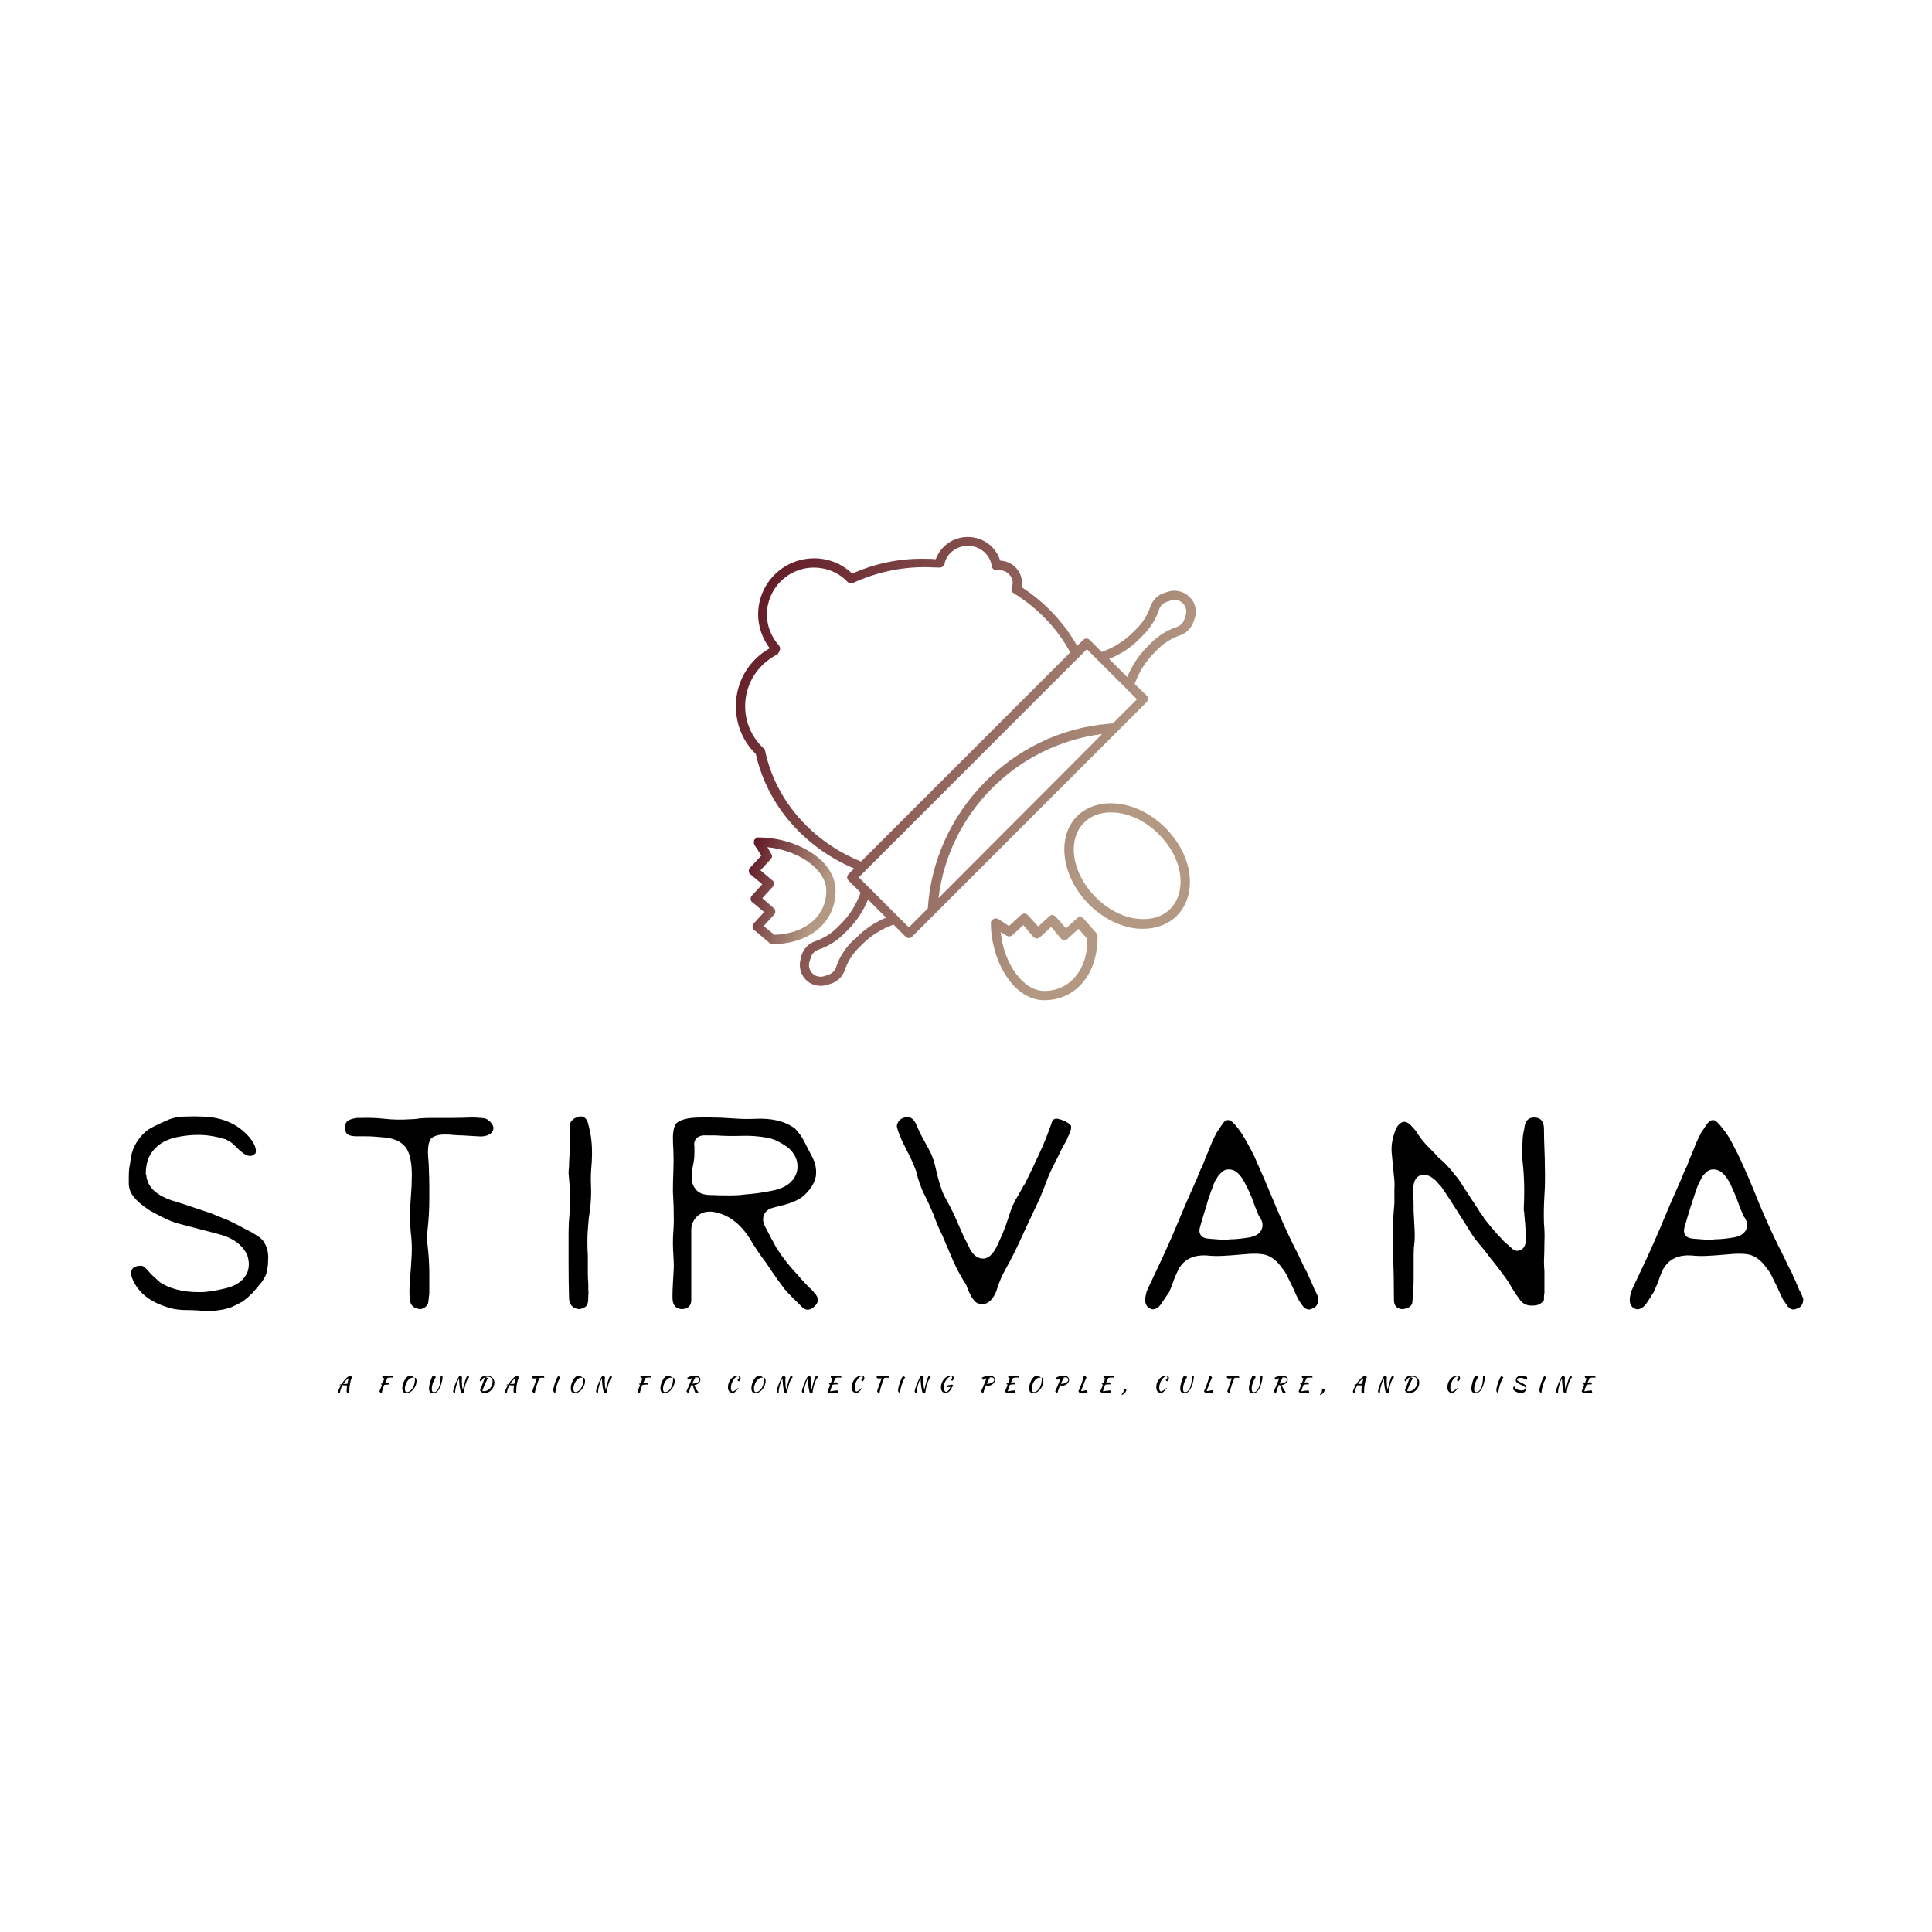 <svg data-v-fde0c5aa="" xmlns="http://www.w3.org/2000/svg" viewBox="0 0 300 300" class="iconAboveSlogan"><!----><defs data-v-fde0c5aa=""><!----></defs><rect data-v-fde0c5aa="" fill="transparent" x="0" y="0" width="300px" height="300px" class="logo-background-square"></rect><defs data-v-fde0c5aa=""><!----></defs><g data-v-fde0c5aa="" id="9e953a09-ca6f-497a-b1d8-6baa0792f6f0" fill="#000000" transform="matrix(6.954,0,0,6.954,20,135.832)"><path d="M2.98 9.08L2.98 9.08Q2.86 9.23 2.76 9.34Q2.65 9.45 2.54 9.53Q2.42 9.60 2.28 9.66Q2.14 9.71 1.96 9.73L1.96 9.73Q1.87 9.74 1.78 9.74Q1.68 9.75 1.57 9.73L1.57 9.73Q1.42 9.72 1.28 9.72Q1.13 9.72 0.98 9.69L0.98 9.69Q0.66 9.61 0.44 9.46Q0.22 9.31 0.10 9.07L0.10 9.07Q-0.05 8.74 0.27 8.73L0.27 8.73Q0.33 8.73 0.40 8.81Q0.47 8.89 0.51 8.93L0.51 8.93Q0.66 9.07 0.68 9.08L0.68 9.08L0.68 9.08L0.68 9.09Q1.02 9.32 1.57 9.32L1.57 9.32L1.58 9.32L1.59 9.32Q1.82 9.32 2.18 9.23L2.18 9.23Q2.54 9.14 2.65 8.87L2.65 8.87Q2.71 8.70 2.65 8.51L2.65 8.51L2.65 8.50Q2.48 8.14 1.99 8.02L1.99 8.02L1.15 7.80Q0.97 7.76 0.72 7.63L0.72 7.63Q0.59 7.56 0.49 7.51Q0.40 7.45 0.33 7.40L0.33 7.40Q0.05 7.19 0.01 6.99L0.01 6.99Q0 6.95 0 6.89Q0 6.83 0 6.74L0 6.74Q0 6.64 0.01 6.55Q0.03 6.46 0.04 6.36L0.04 6.36Q0.08 6.04 0.31 5.80L0.31 5.80Q0.41 5.69 0.56 5.62Q0.70 5.55 0.84 5.49L0.84 5.49Q1.03 5.40 1.24 5.40Q1.45 5.39 1.65 5.40L1.65 5.40Q2.32 5.42 2.70 5.87L2.70 5.87Q2.87 6.08 2.83 6.22L2.83 6.22L2.78 6.26Q2.67 6.32 2.52 6.19L2.52 6.19Q2.48 6.16 2.45 6.13Q2.41 6.09 2.38 6.06L2.38 6.06Q2.34 6.02 2.29 5.98Q2.24 5.95 2.17 5.91L2.17 5.91L2.15 5.90L2.13 5.90Q1.88 5.82 1.62 5.81Q1.35 5.80 1.07 5.86L1.07 5.86Q0.74 5.93 0.56 6.14Q0.38 6.34 0.38 6.67L0.38 6.67L0.38 6.69L0.39 6.70Q0.42 7.12 1.05 7.30L1.05 7.30L1.24 7.36L1.75 7.53Q1.87 7.57 1.98 7.62Q2.10 7.67 2.23 7.72L2.23 7.72Q2.42 7.81 2.58 7.90Q2.75 7.98 2.88 8.07L2.88 8.07Q2.98 8.13 3.03 8.22Q3.08 8.31 3.10 8.41Q3.12 8.51 3.11 8.62Q3.11 8.73 3.09 8.82L3.09 8.82Q3.08 8.89 3.05 8.96Q3.01 9.03 2.98 9.08ZM8.11 5.75L8.11 5.75Q8.01 5.86 7.79 5.84L7.79 5.84L7.45 5.82Q7.35 5.82 7.25 5.81Q7.16 5.80 7.05 5.80L7.05 5.80Q6.85 5.80 6.75 5.89L6.75 5.89Q6.68 5.98 6.68 6.19L6.68 6.19Q6.68 6.28 6.69 6.37Q6.70 6.47 6.70 6.56L6.70 6.56Q6.71 6.79 6.71 6.96Q6.71 7.12 6.71 7.24L6.71 7.24Q6.71 7.59 6.67 7.94L6.67 7.94Q6.65 8.10 6.67 8.26Q6.69 8.43 6.70 8.59L6.70 8.59Q6.71 8.76 6.71 8.89Q6.71 9.02 6.71 9.11L6.71 9.11Q6.71 9.15 6.71 9.20Q6.71 9.26 6.71 9.35L6.71 9.35Q6.69 9.54 6.68 9.58L6.68 9.58Q6.59 9.73 6.45 9.69L6.45 9.69Q6.27 9.65 6.27 9.43L6.27 9.43Q6.26 9.22 6.28 9.01Q6.30 8.80 6.31 8.60L6.31 8.60Q6.33 8.36 6.31 8.11Q6.28 7.87 6.28 7.62L6.28 7.62Q6.28 7.40 6.30 7.17Q6.32 6.94 6.32 6.71L6.32 6.71Q6.32 6.27 6.18 6.08L6.18 6.08Q6.10 5.99 6.00 5.94Q5.89 5.89 5.76 5.87L5.76 5.87Q5.63 5.86 5.52 5.85Q5.41 5.84 5.30 5.84L5.30 5.84Q5.22 5.84 5.09 5.84Q4.96 5.84 4.89 5.80L4.89 5.80Q4.84 5.77 4.83 5.67L4.83 5.67Q4.81 5.59 4.85 5.54L4.85 5.54Q4.89 5.46 5.09 5.43L5.09 5.43Q5.11 5.43 5.16 5.43L5.16 5.43Q5.45 5.42 5.72 5.45Q5.99 5.48 6.28 5.46L6.28 5.46Q6.39 5.46 6.50 5.44Q6.62 5.43 6.74 5.43L6.74 5.43Q6.97 5.43 7.19 5.43Q7.42 5.43 7.65 5.42L7.65 5.42Q7.77 5.42 7.85 5.43Q7.94 5.43 8.00 5.46L8.00 5.46Q8.21 5.61 8.11 5.75ZM10.05 9.70L10.05 9.70Q9.83 9.67 9.83 9.44L9.83 9.44Q9.82 9.07 9.82 8.72Q9.82 8.36 9.82 7.99L9.82 7.99Q9.82 7.79 9.84 7.58L9.84 7.58Q9.86 7.43 9.86 7.30Q9.86 7.17 9.85 7.06L9.85 7.06Q9.84 6.99 9.84 6.90Q9.83 6.80 9.82 6.67L9.82 6.67Q9.82 6.60 9.83 6.51Q9.83 6.41 9.84 6.28L9.84 6.28Q9.84 6.19 9.85 6.11Q9.85 6.04 9.85 5.99L9.85 5.99L9.85 5.84L9.85 5.83L9.85 5.78Q9.83 5.61 9.86 5.54L9.86 5.54Q9.88 5.49 9.95 5.44L9.95 5.44Q10.21 5.30 10.27 5.61L10.27 5.61Q10.33 5.84 10.34 6.07Q10.35 6.29 10.33 6.51L10.33 6.51L10.33 6.51Q10.31 6.73 10.32 6.94Q10.33 7.15 10.31 7.36L10.31 7.36Q10.29 7.55 10.27 7.68Q10.26 7.82 10.25 7.92L10.25 7.92Q10.24 8.05 10.24 8.20Q10.24 8.35 10.25 8.51L10.25 8.51Q10.25 8.54 10.25 8.59Q10.25 8.63 10.25 8.70L10.25 8.70Q10.25 8.80 10.25 8.91Q10.25 9.02 10.26 9.13L10.26 9.13Q10.26 9.20 10.26 9.27Q10.27 9.33 10.26 9.40L10.26 9.40Q10.26 9.54 10.25 9.55L10.25 9.55Q10.23 9.68 10.05 9.70ZM14.88 5.67L14.88 5.67Q15.02 5.82 15.10 5.99Q15.19 6.16 15.28 6.34L15.28 6.34Q15.37 6.54 15.34 6.74Q15.30 6.94 15.11 7.13L15.11 7.13Q14.97 7.28 14.64 7.37L14.64 7.37Q14.51 7.40 14.37 7.44Q14.23 7.48 14.18 7.60L14.18 7.60Q14.14 7.72 14.20 7.84L14.20 7.84Q14.27 7.97 14.31 8.05Q14.35 8.13 14.38 8.18L14.38 8.18Q14.41 8.24 14.46 8.33Q14.52 8.42 14.59 8.52L14.59 8.52Q14.75 8.74 14.93 8.93Q15.10 9.13 15.28 9.30L15.28 9.30L15.31 9.34Q15.46 9.49 15.32 9.63L15.32 9.63Q15.16 9.79 15.02 9.64L15.02 9.64Q14.90 9.52 14.81 9.43Q14.72 9.34 14.65 9.26L14.65 9.26Q14.49 9.05 14.34 8.83L14.34 8.83Q14.24 8.67 14.13 8.53Q14.03 8.39 13.93 8.23L13.93 8.23Q13.66 7.74 13.25 7.58L13.25 7.58Q12.82 7.42 12.63 7.70L12.63 7.70Q12.56 7.80 12.56 7.92L12.56 7.92L12.56 9.40L12.56 9.49Q12.56 9.69 12.35 9.70L12.35 9.70Q12.14 9.69 12.14 9.44L12.14 9.44Q12.14 9.28 12.15 9.12Q12.16 8.95 12.17 8.76L12.17 8.76Q12.17 8.63 12.16 8.49Q12.15 8.35 12.15 8.22L12.15 8.22Q12.15 8.09 12.16 7.96Q12.17 7.83 12.17 7.70L12.17 7.70Q12.17 7.40 12.15 7.07L12.15 7.07Q12.15 6.84 12.16 6.61Q12.17 6.38 12.16 6.14L12.16 6.14Q12.15 6.02 12.15 5.86Q12.15 5.71 12.20 5.58L12.20 5.58Q12.32 5.42 12.78 5.42L12.78 5.42L12.99 5.42Q13.23 5.42 13.48 5.44Q13.73 5.46 13.98 5.45L13.98 5.45Q14.55 5.42 14.88 5.67ZM12.95 7.15L12.95 7.15Q13.21 7.16 13.41 7.16Q13.61 7.16 13.75 7.14L13.75 7.14Q13.88 7.13 14.04 7.11Q14.20 7.09 14.39 7.05L14.39 7.05Q14.78 6.97 14.90 6.69L14.90 6.69Q14.94 6.59 14.93 6.47L14.93 6.47Q14.92 6.34 14.85 6.24Q14.79 6.14 14.69 6.07Q14.59 6.00 14.47 5.94Q14.36 5.89 14.25 5.87L14.25 5.87Q13.96 5.82 13.68 5.83Q13.39 5.84 13.10 5.82L13.10 5.82Q13.05 5.82 13.00 5.82Q12.95 5.82 12.89 5.82L12.89 5.82Q12.75 5.81 12.67 5.89L12.67 5.89Q12.61 5.96 12.63 6.08L12.63 6.08Q12.63 6.12 12.63 6.23L12.63 6.23Q12.63 6.33 12.61 6.43Q12.59 6.52 12.58 6.62L12.58 6.62Q12.54 6.88 12.65 7.01L12.65 7.01Q12.74 7.14 12.95 7.15ZM17.92 6.24L17.92 6.24Q17.97 6.36 18.00 6.48Q18.03 6.60 18.06 6.73Q18.09 6.85 18.13 6.97Q18.17 7.10 18.23 7.21L18.23 7.21Q18.35 7.42 18.45 7.64Q18.54 7.85 18.64 8.07L18.64 8.07L18.79 8.37Q18.89 8.55 19.05 8.57L19.05 8.57Q19.26 8.59 19.41 8.24L19.41 8.24Q19.50 8.05 19.58 7.84Q19.65 7.63 19.72 7.42L19.72 7.42Q19.73 7.40 19.76 7.34Q19.79 7.27 19.86 7.16L19.86 7.16Q19.90 7.08 19.94 7.02Q19.97 6.95 20.01 6.90L20.01 6.90Q20.17 6.58 20.32 6.25Q20.48 5.91 20.60 5.56L20.60 5.56Q20.62 5.47 20.68 5.45L20.68 5.45Q20.73 5.43 20.90 5.50L20.90 5.50Q21.03 5.57 21.04 5.61L21.04 5.61Q21.05 5.67 21.01 5.77Q20.96 5.87 20.94 5.93L20.94 5.93L20.87 6.05Q20.81 6.16 20.76 6.27Q20.71 6.37 20.66 6.47L20.66 6.47Q20.56 6.66 20.49 6.85Q20.42 7.04 20.34 7.23L20.34 7.23Q20.15 7.64 19.96 8.04Q19.78 8.45 19.56 8.84L19.56 8.84Q19.47 9.00 19.40 9.21L19.40 9.21Q19.33 9.45 19.20 9.54L19.20 9.54Q19.15 9.58 19.08 9.59L19.08 9.59Q19.04 9.60 18.96 9.57L18.96 9.57Q18.91 9.55 18.87 9.50Q18.83 9.45 18.80 9.39Q18.77 9.33 18.74 9.27Q18.72 9.21 18.70 9.16L18.70 9.16Q18.55 8.93 18.42 8.65Q18.30 8.37 18.16 8.04L18.16 8.04Q18.05 7.82 17.97 7.59Q17.88 7.37 17.77 7.15L17.77 7.15Q17.72 7.08 17.62 6.77L17.62 6.77Q17.61 6.73 17.59 6.65Q17.57 6.58 17.53 6.49L17.53 6.49Q17.47 6.34 17.40 6.21Q17.33 6.07 17.26 5.93L17.26 5.93Q17.15 5.67 17.15 5.61L17.15 5.61Q17.17 5.48 17.29 5.43L17.29 5.43Q17.49 5.35 17.59 5.59L17.59 5.59Q17.66 5.76 17.75 5.92Q17.84 6.08 17.92 6.24ZM26.56 9.47L26.56 9.47Q26.56 9.65 26.42 9.69L26.42 9.69Q26.30 9.75 26.20 9.61L26.20 9.61Q26.15 9.54 26.12 9.49Q26.09 9.43 26.07 9.39L26.07 9.39Q25.98 9.18 25.90 9.03Q25.83 8.87 25.75 8.78L25.75 8.78Q25.59 8.55 25.39 8.49L25.39 8.49Q25.22 8.44 24.84 8.48L24.84 8.48Q24.62 8.50 24.43 8.51Q24.23 8.52 24.06 8.50L24.06 8.50Q23.66 8.48 23.47 8.76L23.47 8.76L23.45 8.78L23.45 8.79Q23.38 8.93 23.33 9.06Q23.29 9.19 23.23 9.32L23.23 9.32L23.08 9.54Q22.99 9.69 22.89 9.70L22.89 9.70Q22.84 9.72 22.75 9.65L22.75 9.65Q22.71 9.60 22.70 9.55Q22.69 9.49 22.70 9.43Q22.71 9.37 22.73 9.30Q22.76 9.24 22.78 9.19L22.78 9.19L22.94 8.85Q23.18 8.35 23.39 7.85Q23.60 7.34 23.83 6.83L23.83 6.83Q23.87 6.74 23.90 6.66Q23.93 6.58 23.97 6.51L23.97 6.51Q24.04 6.32 24.12 6.14Q24.19 5.95 24.29 5.76L24.29 5.76L24.39 5.61Q24.47 5.48 24.53 5.48L24.53 5.48Q24.60 5.46 24.71 5.59L24.71 5.59Q24.83 5.73 24.93 5.91Q25.04 6.10 25.12 6.26L25.12 6.26Q25.35 6.77 25.56 7.28Q25.77 7.79 26.01 8.28L26.01 8.28Q26.09 8.43 26.16 8.58Q26.23 8.74 26.31 8.88L26.31 8.88Q26.35 8.98 26.40 9.08Q26.44 9.17 26.48 9.27L26.48 9.27Q26.52 9.34 26.54 9.39Q26.56 9.44 26.56 9.47ZM25.21 7.56L25.21 7.56Q25.14 7.40 25.08 7.22Q25.01 7.05 24.92 6.88L24.92 6.88Q24.76 6.57 24.56 6.58L24.56 6.58Q24.49 6.58 24.43 6.62Q24.37 6.67 24.33 6.72Q24.29 6.78 24.25 6.85Q24.22 6.92 24.20 6.98L24.20 6.98Q24.12 7.18 24.06 7.40Q23.99 7.62 23.93 7.83L23.93 7.83Q23.88 7.98 23.94 8.05L23.94 8.05Q23.98 8.12 24.15 8.13L24.15 8.13Q24.30 8.14 24.42 8.15Q24.53 8.15 24.61 8.14L24.61 8.14Q24.76 8.14 25.01 8.10L25.01 8.10Q25.26 8.06 25.31 7.88L25.31 7.88Q25.33 7.77 25.28 7.69L25.28 7.69Q25.27 7.66 25.24 7.63Q25.22 7.59 25.21 7.56ZM28.66 9.56L28.66 9.56Q28.63 9.68 28.44 9.70L28.44 9.70Q28.25 9.69 28.25 9.49L28.25 9.49Q28.25 8.96 28.23 8.41Q28.21 7.87 28.26 7.33L28.26 7.33L28.26 7.33Q28.26 7.17 28.26 7.02Q28.27 6.87 28.25 6.73L28.25 6.73L28.20 6.21Q28.18 5.99 28.27 5.74L28.27 5.74Q28.33 5.56 28.45 5.52L28.45 5.52Q28.55 5.50 28.65 5.62L28.65 5.62Q28.75 5.72 28.79 5.80L28.79 5.80Q28.88 5.93 28.97 6.03Q29.07 6.13 29.16 6.22L29.16 6.22Q29.23 6.31 29.31 6.37Q29.39 6.44 29.46 6.52L29.46 6.52Q29.53 6.59 29.61 6.70Q29.70 6.80 29.79 6.95L29.79 6.95L30.09 7.41Q30.13 7.46 30.16 7.52Q30.20 7.58 30.26 7.66L30.26 7.66L30.26 7.67Q30.41 7.86 30.56 8.03L30.56 8.03Q30.64 8.11 30.71 8.19Q30.79 8.26 30.87 8.33L30.87 8.33Q30.95 8.42 31.05 8.39L31.05 8.39Q31.21 8.35 31.20 8.07L31.20 8.07Q31.20 8.00 31.19 7.93Q31.18 7.85 31.18 7.78L31.18 7.78Q31.17 7.72 31.17 7.67Q31.16 7.62 31.16 7.56L31.16 7.56Q31.16 7.53 31.15 7.50Q31.15 7.46 31.15 7.42L31.15 7.42Q31.18 6.82 31.11 6.30L31.11 6.30Q31.10 6.27 31.10 6.19Q31.10 6.11 31.12 5.99L31.12 5.99Q31.12 5.84 31.16 5.67L31.16 5.67Q31.18 5.42 31.38 5.42L31.38 5.42Q31.60 5.42 31.60 5.68L31.60 5.68Q31.60 5.89 31.61 6.11Q31.62 6.32 31.62 6.54L31.62 6.54Q31.63 6.85 31.61 7.16Q31.59 7.48 31.60 7.79L31.60 7.79Q31.62 8.00 31.61 8.21Q31.61 8.42 31.60 8.62L31.60 8.62Q31.60 8.74 31.61 8.85Q31.61 8.96 31.61 9.06L31.61 9.06L31.61 9.34Q31.60 9.38 31.60 9.42Q31.60 9.46 31.60 9.50L31.60 9.50Q31.59 9.50 31.59 9.51L31.59 9.51Q31.59 9.52 31.58 9.52L31.58 9.52Q31.51 9.62 31.35 9.62L31.35 9.62Q31.17 9.63 31.07 9.50L31.07 9.50Q30.97 9.37 30.88 9.22Q30.80 9.07 30.69 8.93L30.69 8.93Q30.57 8.76 30.42 8.58Q30.28 8.39 30.10 8.18L30.10 8.18Q30.03 8.10 29.91 7.90L29.91 7.90L29.67 7.52Q29.58 7.38 29.49 7.24Q29.40 7.10 29.31 6.97L29.31 6.97Q29.26 6.92 29.22 6.87Q29.17 6.81 29.11 6.77Q29.06 6.73 28.99 6.71Q28.92 6.69 28.85 6.71L28.85 6.71Q28.67 6.76 28.68 7.08L28.68 7.08Q28.69 7.31 28.69 7.52Q28.70 7.72 28.71 7.90L28.71 7.90Q28.72 8.05 28.71 8.19Q28.69 8.33 28.69 8.47L28.69 8.47L28.69 9.00Q28.69 9.17 28.68 9.31Q28.67 9.45 28.66 9.56ZM37.39 9.47L37.39 9.47Q37.39 9.65 37.24 9.69L37.24 9.69Q37.12 9.75 37.02 9.61L37.02 9.61Q36.98 9.54 36.94 9.49Q36.91 9.43 36.89 9.39L36.89 9.39Q36.80 9.18 36.72 9.03Q36.65 8.87 36.57 8.78L36.57 8.78Q36.41 8.55 36.21 8.49L36.21 8.49Q36.04 8.44 35.66 8.48L35.66 8.48Q35.44 8.50 35.25 8.51Q35.05 8.52 34.88 8.50L34.88 8.50Q34.48 8.48 34.29 8.76L34.29 8.76L34.28 8.78L34.27 8.79Q34.20 8.93 34.16 9.06Q34.11 9.19 34.05 9.32L34.05 9.32L33.91 9.54Q33.81 9.69 33.71 9.70L33.71 9.70Q33.66 9.72 33.57 9.65L33.57 9.65Q33.53 9.60 33.52 9.55Q33.51 9.49 33.52 9.43Q33.53 9.37 33.55 9.30Q33.58 9.24 33.60 9.19L33.60 9.19L33.76 8.85Q34.00 8.35 34.21 7.85Q34.42 7.34 34.65 6.83L34.65 6.83Q34.69 6.74 34.72 6.66Q34.75 6.58 34.79 6.51L34.79 6.51Q34.86 6.32 34.94 6.14Q35.01 5.95 35.11 5.76L35.11 5.76L35.21 5.61Q35.29 5.48 35.36 5.48L35.36 5.48Q35.42 5.46 35.53 5.59L35.53 5.59Q35.65 5.73 35.76 5.91Q35.86 6.10 35.94 6.26L35.94 6.26Q36.18 6.77 36.38 7.28Q36.59 7.79 36.83 8.28L36.83 8.28Q36.91 8.43 36.98 8.58Q37.05 8.74 37.13 8.88L37.13 8.88Q37.17 8.98 37.22 9.08Q37.26 9.17 37.30 9.27L37.30 9.27Q37.34 9.34 37.36 9.39Q37.38 9.44 37.39 9.47ZM36.03 7.56L36.03 7.56Q35.96 7.40 35.90 7.22Q35.83 7.05 35.75 6.88L35.75 6.88Q35.58 6.57 35.38 6.58L35.38 6.58Q35.31 6.58 35.25 6.62Q35.19 6.67 35.15 6.72Q35.11 6.78 35.08 6.85Q35.04 6.92 35.02 6.98L35.02 6.98Q34.95 7.18 34.88 7.40Q34.81 7.62 34.75 7.83L34.75 7.83Q34.70 7.98 34.76 8.05L34.76 8.05Q34.80 8.12 34.97 8.13L34.97 8.13Q35.12 8.14 35.24 8.15Q35.36 8.15 35.43 8.14L35.43 8.14Q35.58 8.14 35.83 8.10L35.83 8.10Q36.08 8.06 36.13 7.88L36.13 7.88Q36.15 7.77 36.10 7.69L36.10 7.69Q36.09 7.66 36.06 7.63Q36.04 7.59 36.03 7.56Z"></path></g><defs data-v-fde0c5aa=""><linearGradient data-v-fde0c5aa="" gradientTransform="rotate(25)" id="de42fa8d-6394-42e3-9066-7a07283fad84" x1="0%" y1="0%" x2="100%" y2="0%"><stop data-v-fde0c5aa="" offset="0%" stop-color="#5A0E1D" stop-opacity="1"></stop><stop data-v-fde0c5aa="" offset="100%" stop-color="#B39984" stop-opacity="1"></stop></linearGradient></defs><g data-v-fde0c5aa="" id="7da8bd96-7c0e-462d-a5d1-279ef24296c6" stroke="none" fill="url(#de42fa8d-6394-42e3-9066-7a07283fad84)" transform="matrix(0.72,0,0,0.72,114.267,83.311)"><path d="M97.8 13c-1.2-1.2-3-1.6-4.6-1.1l-.9.3c-1.3.4-2.4 1.5-2.9 2.9-.6 1.8-1.6 3.4-2.9 4.7l-.9.9c-1.9 1.9-4.2 3.3-6.7 4.2l-2.6-2.6c-.4-.4-1-.4-1.4 0l-1.3 1.3c-2.8-5-6.9-9.4-12-12.7.1-.3.1-.6.1-.9 0-2.6-2.1-4.7-4.7-4.8-.9-3-3.7-5.1-7-5.1-3.1 0-5.8 1.9-6.9 4.8-.8-.1-1.6-.1-2.4-.1-5.4-.1-10.7 1-15.6 3.2-2.2-2.1-5.1-3.3-8.2-3.3-6.7 0-12.1 5.4-12.1 12.1 0 2.6.9 5.2 2.5 7.3C2.7 26.7 0 31.4 0 36.6c0 3.9 1.5 7.6 4.3 10.3 2.5 11.2 10.6 20.2 21.2 24.7l-1.2 1.2c-.4.4-.4 1 0 1.4l2.6 2.6c-.9 2.5-2.3 4.8-4.2 6.7l-.9.9c-1.3 1.3-3 2.3-4.7 2.9-1.3.4-2.4 1.5-2.9 2.9l-.2.8c-.5 1.6-.1 3.4 1.1 4.6.9.9 2 1.3 3.2 1.3.5 0 1-.1 1.4-.2l.9-.3c1.3-.4 2.4-1.5 2.9-2.9.6-1.8 1.6-3.4 2.9-4.7l.9-.9c1.9-1.9 4.2-3.3 6.7-4.2l2.6 2.6c.2.2.5.3.7.3s.5-.1.7-.3l50.6-50.6c.4-.4.4-1 0-1.4L86 31.8c.9-2.5 2.3-4.8 4.2-6.7l.9-.9c1.3-1.3 3-2.3 4.7-2.9 1.3-.4 2.4-1.5 2.9-2.9l.3-.9c.5-1.5.1-3.3-1.2-4.5zM6.3 46.2c0-.2-.1-.4-.3-.5-2.6-2.4-4-5.7-4-9.1 0-4.7 2.6-8.9 6.8-11.1.2-.1.3-.2.4-.4l.1-.2.1-.2c.2-.4.2-.8-.1-1.2-1.7-1.9-2.6-4.2-2.6-6.7 0-5.5 4.5-10.1 10.1-10.1 2.8 0 5.4 1.1 7.3 3.1.3.3.8.4 1.2.2 4.8-2.2 10-3.4 15.5-3.4 1 0 2.1.1 3.1.1.5 0 1-.3 1.1-.8.4-2.2 2.6-3.9 5-3.9 2.6 0 4.8 1.8 5.2 4.4 0 .3.2.5.4.7.2.2.5.2.8.2 1.6-.3 3.3 1 3.3 2.7 0 .3-.1.7-.2 1-.2.5 0 1 .4 1.2 5.3 3.3 9.5 7.7 12.2 12.8L27 70.1c-10.4-4.2-18.4-13-20.7-23.9zm19.6 40.4l-.9.8c-1.5 1.5-2.7 3.4-3.4 5.5-.2.7-.8 1.3-1.6 1.6l-.9.3c-.9.3-1.9.1-2.6-.6-.7-.7-.9-1.7-.6-2.6l.3-.9c.2-.7.8-1.3 1.6-1.6 2.1-.7 4-1.9 5.5-3.4l.9-.9c1.9-1.9 3.3-4.1 4.3-6.5l3.9 3.9c-2.4 1-4.7 2.5-6.5 4.4zM43.7 78C45.9 59.6 60.6 44.9 79 42.6L43.7 78zm37.6-37.7l-1.1.1c-20.8 1.8-37.5 19-38.8 39.8l-4.1 4.1L35 82l-6.1-6.1-2.4-2.4 49.2-49.2 2.3 2.3 6.1 6.1 2.4 2.4-5.2 5.2zM97 17l-.3.9c-.2.7-.8 1.3-1.6 1.6-2.1.7-4 1.9-5.5 3.4l-.9.9c-1.9 1.9-3.3 4.1-4.3 6.5l-3.9-3.9c2.4-1 4.7-2.4 6.5-4.3l.9-.9c1.5-1.5 2.7-3.4 3.4-5.5.2-.7.8-1.3 1.6-1.6l.9-.3c.9-.3 1.9-.1 2.6.6.7.7.9 1.7.6 2.6zM92.6 62.8c-5.9-5.9-14.4-7-19-2.5-4.5 4.5-3.4 13 2.5 19 2.8 2.8 6.3 4.7 9.9 5.2.7.1 1.3.1 1.9.1 2.8 0 5.4-1 7.2-2.8 2.2-2.2 3.2-5.5 2.7-9.1-.5-3.6-2.4-7.1-5.2-9.9zm1.1 17.5c-1.8 1.8-4.4 2.5-7.4 2.1-3.1-.4-6.2-2.1-8.7-4.6-5.1-5.1-6.3-12.3-2.5-16.1 1.5-1.5 3.5-2.2 5.8-2.2 3.4 0 7.2 1.6 10.3 4.7 2.5 2.5 4.2 5.6 4.6 8.7.4 3-.4 5.7-2.1 7.4zM78 86.2V86c0-.1 0-.1-.1-.2 0-.1-.1-.1-.1-.2L75 82.4c-.2-.2-.4-.3-.7-.4-.3 0-.5.1-.7.3l-2.4 2.2L69 82c-.2-.2-.4-.3-.7-.4-.3 0-.5.1-.7.3l-2.4 2.2-2.2-2.4c-.2-.2-.4-.3-.7-.4-.3 0-.5.1-.8.3L58.9 84l-2.3-1.5c-.1-.1-.2-.1-.3-.1-.1 0-.2-.1-.4 0-.1 0-.3.1-.4.1l-.3.3c-.1.1-.1.2-.2.3v.3c0 7.8 4.7 16.6 11.5 16.6S78 94.4 78 86.4v-.2zM66.5 98c-4.5 0-8.7-5.8-9.4-12.7l1.3.8c.4.2.9.2 1.2-.1l2.4-2.2 2.1 2.5c.2.2.4.3.7.4.3 0 .5-.1.8-.3l2.4-2.2 2.1 2.5c.2.2.4.3.7.4.3 0 .5-.1.7-.3l2.4-2.2 1.9 2.2C75.9 93.4 72 98 66.5 98z"></path><path d="M21.5 76.4c0-6.8-8.7-11.5-16.6-11.5h-.3c-.1 0-.2.1-.3.2l-.3.3c-.1.1-.1.3-.1.4v.4c0 .1.1.2.1.3l1.5 2.3-2.4 2.6c-.2.2-.3.4-.3.7v.1c0 .3.1.5.4.7L5.7 75l-2.2 2.4c-.2.2-.3.4-.3.7v.1c0 .3.1.5.4.7L6.1 81l-2.2 2.4c-.2.2-.3.4-.3.7v.1c0 .3.1.5.4.7l3.3 2.8.1.1c.1 0 .1.1.2.1H7.9c8 0 13.6-4.7 13.6-11.5zM8.3 85.9L6 84l2.2-2.4c.2-.2.3-.4.3-.7v-.1c0-.3-.1-.5-.4-.7L5.7 78l2.2-2.4c.2-.2.3-.4.3-.7v-.1c0-.3-.1-.5-.4-.7L5.3 72l2.2-2.4c.2-.2.3-.4.3-.7 0-.2-.1-.4-.2-.5L6.8 67c6.8.7 12.7 4.8 12.7 9.4 0 5.5-4.6 9.3-11.2 9.5z"></path></g><defs data-v-fde0c5aa=""><!----></defs><g data-v-fde0c5aa="" id="fd877edd-74a8-4b66-898a-83ea2b26f4ba" fill="#000000" transform="matrix(0.237,0,0,0.237,52.299,212.465)"><path d="M2.04 16.24L2.04 16.24Q1.37 16.04 1.11 15.85Q0.85 15.65 0.85 15.36L0.85 15.36Q0.85 15.13 0.98 14.73Q1.11 14.32 1.35 13.77Q1.60 13.22 1.94 12.54Q2.28 11.87 2.72 11.10L2.72 11.10Q2.35 11.09 2.06 11.08Q1.78 11.07 1.60 11.07L1.60 11.07Q1.68 10.86 2.07 10.71Q2.46 10.56 3.11 10.44L3.11 10.44Q3.65 9.53 4.28 8.71Q4.90 7.88 5.53 7.19Q6.16 6.50 6.79 5.97Q7.42 5.45 7.99 5.14L7.99 5.14Q8.01 5.04 8.02 4.97Q8.02 4.90 8.02 4.87L8.02 4.87Q8.22 4.87 8.55 4.97Q8.88 5.07 9.19 5.21Q9.51 5.35 9.75 5.49Q10.00 5.64 10.02 5.74L10.02 5.74Q9.56 6.55 9.11 8.17Q8.67 9.79 8.37 12.04L8.37 12.04Q8.30 12.60 8.25 13.31Q8.20 14.03 8.20 14.91L8.20 14.91Q8.20 15.22 8.20 15.54Q8.20 15.86 8.23 16.21L8.23 16.21Q8.20 16.23 8.18 16.23Q8.15 16.23 8.06 16.23L8.06 16.23Q7.87 16.23 7.61 16.16Q7.35 16.10 7.11 16.01Q6.86 15.92 6.69 15.81Q6.51 15.69 6.47 15.61L6.47 15.61Q6.45 15.43 6.45 15.25Q6.45 15.08 6.45 14.88L6.45 14.88Q6.45 14.01 6.52 13.12Q6.58 12.22 6.73 11.27L6.73 11.27Q6.54 11.26 6.22 11.23Q5.89 11.21 5.50 11.20Q5.10 11.19 4.64 11.16Q4.19 11.14 3.75 11.13L3.75 11.13Q3.42 11.76 3.12 12.38Q2.83 13.01 2.62 13.64L2.62 13.64Q2.38 14.31 2.23 14.98Q2.09 15.65 2.04 16.24ZM7.45 7.83L7.45 7.83Q7.50 7.63 7.58 7.29Q7.66 6.94 7.73 6.57L7.73 6.57Q7.38 6.69 6.95 7.03Q6.52 7.36 6.07 7.86Q5.61 8.36 5.15 8.98Q4.68 9.60 4.24 10.30L4.24 10.30Q5.42 10.21 6.92 10.18L6.92 10.18Q7.03 9.59 7.16 9.01Q7.29 8.43 7.45 7.83ZM33.60 9.34L33.60 9.34Q34.05 9.34 34.31 9.59Q34.57 9.84 34.57 10.29L34.57 10.29Q34.57 10.40 34.55 10.52Q34.54 10.64 34.50 10.72L34.50 10.72Q34.31 10.70 34.09 10.68Q33.87 10.65 33.56 10.65L33.56 10.65Q32.93 10.65 32.30 10.77Q31.67 10.88 31.09 10.95L31.09 10.95Q30.46 12.43 30.06 13.73Q29.65 15.04 29.43 16.31L29.43 16.31Q28.95 16.20 28.59 15.90Q28.22 15.61 27.90 15.08L27.90 15.08Q28 14.85 28.14 14.54Q28.28 14.22 28.48 13.74Q28.67 13.26 28.95 12.56Q29.22 11.87 29.60 10.91L29.60 10.91Q29.01 10.71 28.83 10.22L28.83 10.22Q28.90 10.15 29.22 10.06Q29.54 9.97 30.00 9.86L30.00 9.86Q30.21 9.31 30.37 8.88Q30.52 8.46 30.65 8.07Q30.77 7.69 30.88 7.32Q30.98 6.94 31.07 6.52L31.07 6.52L31.00 6.52Q30.46 6.52 30.14 6.27Q29.81 6.02 29.81 5.61L29.81 5.61Q29.81 5.50 29.84 5.35Q29.88 5.19 29.93 5.08L29.93 5.08Q30.20 5.12 30.46 5.14Q30.72 5.15 31.14 5.15L31.14 5.15Q32.02 5.15 32.79 5.10Q33.56 5.05 34.18 5.00Q34.80 4.94 35.25 4.89Q35.70 4.84 35.94 4.84L35.94 4.84Q36.26 4.84 36.51 5.18Q36.76 5.52 36.90 6.13L36.90 6.13Q36.46 6.09 36.18 6.08Q35.91 6.06 35.70 6.06L35.70 6.06Q34.99 6.06 34.39 6.13Q33.80 6.19 33.26 6.27L33.26 6.27Q33.18 6.40 33.08 6.59Q32.97 6.79 32.80 7.15Q32.63 7.50 32.38 8.08Q32.12 8.65 31.72 9.53L31.72 9.53Q32.27 9.45 32.77 9.39Q33.26 9.34 33.60 9.34ZM48.90 4.98L48.90 4.98Q49.17 5.10 49.45 5.27Q49.73 5.45 49.97 5.63Q50.20 5.81 50.36 5.98Q50.53 6.16 50.54 6.27L50.54 6.27Q50.30 6.22 50.06 6.20Q49.83 6.17 49.63 6.17L49.63 6.17Q49 6.17 48.38 6.48Q47.75 6.79 47.19 7.32Q46.63 7.85 46.16 8.57Q45.68 9.28 45.34 10.09Q45.00 10.91 44.80 11.77Q44.60 12.64 44.60 13.48L44.60 13.48Q44.60 14.57 44.97 15.11Q45.33 15.64 46.03 15.64L46.03 15.64Q46.37 15.64 46.76 15.51Q47.15 15.37 47.56 15.13Q47.96 14.90 48.36 14.56Q48.75 14.22 49.08 13.82L49.08 13.82Q49.57 13.23 49.97 12.48Q50.36 11.73 50.63 10.89Q50.90 10.05 51.05 9.16Q51.20 8.27 51.20 7.42L51.20 7.42Q51.20 7.08 51.18 6.85Q51.17 6.62 51.15 6.46Q51.13 6.30 51.11 6.20Q51.10 6.10 51.09 6.03L51.09 6.03Q51.25 6.12 51.46 6.24Q51.66 6.36 51.84 6.59Q52.01 6.82 52.13 7.20Q52.25 7.57 52.25 8.18L52.25 8.18Q52.25 9.16 52.02 10.10Q51.79 11.05 51.37 11.90Q50.96 12.75 50.40 13.50Q49.84 14.24 49.20 14.80L49.20 14.80Q48.36 15.54 47.40 15.95Q46.45 16.35 45.57 16.35L45.57 16.35Q44.28 16.35 43.60 15.53Q42.92 14.71 42.92 13.12L42.92 13.12Q42.92 12.26 43.11 11.31Q43.30 10.36 43.64 9.44Q43.99 8.51 44.46 7.68Q44.94 6.85 45.51 6.21Q46.07 5.57 46.73 5.19Q47.38 4.82 48.06 4.82L48.06 4.82Q48.29 4.82 48.48 4.85Q48.68 4.89 48.90 4.98ZM64.95 5.75L64.95 5.75Q64.33 6.58 63.83 7.57Q63.32 8.57 62.96 9.61Q62.61 10.65 62.42 11.67Q62.23 12.68 62.23 13.57L62.23 13.57Q62.23 14.66 62.55 15.15Q62.87 15.64 63.66 15.64L63.66 15.64Q64.57 15.64 65.25 15.00Q65.94 14.36 66.54 13.24L66.54 13.24Q66.93 12.52 67.21 11.65Q67.49 10.78 67.67 9.86Q67.84 8.95 67.93 8.02Q68.01 7.08 68.01 6.23L68.01 6.23Q68.01 5.68 68.00 5.43Q67.98 5.18 67.96 5.03L67.96 5.03Q68.00 5.03 68.17 5.05Q68.33 5.08 68.55 5.12Q68.77 5.17 68.98 5.24Q69.20 5.31 69.36 5.39L69.36 5.39Q69.29 6.45 69.10 7.59Q68.91 8.72 68.60 9.83Q68.29 10.93 67.89 11.96Q67.48 12.98 66.98 13.79L66.98 13.79Q66.23 14.99 65.31 15.67Q64.39 16.35 63.13 16.35L63.13 16.35Q61.84 16.35 61.12 15.60Q60.41 14.85 60.41 13.33L60.41 13.33Q60.41 12.45 60.61 11.33Q60.80 10.22 61.13 9.07Q61.46 7.91 61.89 6.81Q62.33 5.71 62.80 4.84L62.80 4.84Q63.04 4.86 63.36 4.94Q63.69 5.03 63.99 5.16Q64.30 5.29 64.56 5.45Q64.82 5.61 64.95 5.75ZM77.57 16.24L77.57 16.24Q76.78 16.00 76.50 15.79Q76.22 15.57 76.22 15.19L76.22 15.19Q76.22 14.77 76.41 14.01Q76.61 13.24 76.92 12.31Q77.24 11.37 77.64 10.35Q78.05 9.32 78.47 8.39Q78.89 7.45 79.29 6.67Q79.69 5.89 80.00 5.46L80.00 5.46L79.90 4.87Q80.09 4.87 80.44 4.97Q80.79 5.07 81.15 5.21Q81.51 5.35 81.78 5.49Q82.05 5.64 82.08 5.74L82.08 5.74Q82.01 6.08 81.97 6.76Q81.93 7.43 81.93 8.20L81.93 8.20Q81.93 9.73 82.05 11.19Q82.17 12.66 82.60 14.17L82.60 14.17Q82.82 13.05 83.08 11.94Q83.34 10.82 83.62 9.81Q83.90 8.79 84.18 7.92Q84.46 7.06 84.72 6.40Q84.98 5.75 85.20 5.38Q85.43 5.01 85.61 4.98L85.61 4.98Q85.76 5.01 85.95 5.10Q86.13 5.19 86.30 5.32Q86.46 5.45 86.60 5.60Q86.74 5.75 86.83 5.91L86.83 5.91Q86.38 6.09 85.94 6.76Q85.50 7.43 85.10 8.39Q84.70 9.35 84.36 10.47Q84.01 11.59 83.75 12.68Q83.50 13.76 83.35 14.69Q83.20 15.61 83.19 16.17L83.19 16.17Q83.19 16.20 83.20 16.21L83.20 16.21Q83.16 16.23 83.11 16.23Q83.06 16.23 83.02 16.23L83.02 16.23Q82.38 16.23 81.88 16.07Q81.38 15.90 81.23 15.61L81.23 15.61Q80.93 14.43 80.74 13.34Q80.54 12.25 80.41 11.16Q80.28 10.07 80.20 8.95Q80.12 7.84 80.08 6.62L80.08 6.62Q79.81 7.04 79.52 7.72Q79.23 8.40 78.95 9.21Q78.67 10.02 78.41 10.92Q78.15 11.82 77.95 12.67Q77.76 13.52 77.64 14.29Q77.53 15.05 77.53 15.61L77.53 15.61Q77.53 15.90 77.54 16.03Q77.55 16.16 77.57 16.24ZM93.83 14.45L93.83 14.45Q94.04 13.99 94.33 13.26Q94.63 12.53 94.95 11.68Q95.27 10.84 95.61 9.95Q95.94 9.06 96.24 8.26Q96.53 7.46 96.75 6.83Q96.96 6.20 97.06 5.87L97.06 5.87Q96.18 6.23 95.55 6.97Q94.92 7.71 94.60 8.83L94.60 8.83Q94.28 8.72 94.01 8.43Q93.74 8.15 93.66 7.71L93.66 7.71Q93.80 7.07 94.19 6.54Q94.57 6.01 95.16 5.63Q95.75 5.25 96.52 5.05Q97.29 4.84 98.17 4.84L98.17 4.84Q99.29 4.84 100.23 5.17Q101.16 5.50 101.84 6.09Q102.51 6.68 102.89 7.50Q103.26 8.33 103.26 9.34L103.26 9.34Q103.26 10.71 102.76 11.96Q102.26 13.20 101.39 14.15Q100.53 15.11 99.40 15.67Q98.27 16.24 97.02 16.24L97.02 16.24Q95.87 16.24 95.05 15.79Q94.23 15.33 93.83 14.45ZM98.77 5.54L98.77 5.54Q98.07 5.54 97.44 5.74L97.44 5.74Q98.06 5.96 98.46 6.21Q98.87 6.45 99.02 6.59L99.02 6.59Q98.91 6.75 98.69 7.14Q98.48 7.53 98.19 8.09Q97.90 8.65 97.58 9.32Q97.26 9.98 96.95 10.68L96.95 10.68Q96.15 12.46 95.80 13.48Q95.44 14.50 95.44 14.90L95.44 14.90Q95.63 14.97 95.91 14.99Q96.19 15.02 96.52 15.02L96.52 15.02Q97.65 15.02 98.66 14.50Q99.68 13.97 100.44 13.09Q101.21 12.21 101.65 11.04Q102.09 9.87 102.09 8.58L102.09 8.58Q102.09 7.14 101.19 6.34Q100.30 5.54 98.77 5.54ZM111.41 16.24L111.41 16.24Q110.74 16.04 110.48 15.85Q110.22 15.65 110.22 15.36L110.22 15.36Q110.22 15.13 110.35 14.73Q110.47 14.32 110.72 13.77Q110.96 13.22 111.31 12.54Q111.65 11.87 112.08 11.10L112.08 11.10Q111.72 11.09 111.43 11.08Q111.15 11.07 110.96 11.07L110.96 11.07Q111.05 10.86 111.44 10.71Q111.83 10.56 112.48 10.44L112.48 10.44Q113.02 9.53 113.64 8.71Q114.27 7.88 114.90 7.19Q115.53 6.50 116.16 5.97Q116.79 5.45 117.36 5.14L117.36 5.14Q117.38 5.04 117.38 4.97Q117.39 4.90 117.39 4.87L117.39 4.87Q117.59 4.87 117.91 4.97Q118.24 5.07 118.56 5.21Q118.87 5.35 119.12 5.49Q119.36 5.64 119.39 5.74L119.39 5.74Q118.93 6.55 118.48 8.17Q118.03 9.79 117.74 12.04L117.74 12.04Q117.67 12.60 117.62 13.31Q117.57 14.03 117.57 14.91L117.57 14.91Q117.57 15.22 117.57 15.54Q117.57 15.86 117.60 16.21L117.60 16.21Q117.57 16.23 117.54 16.23Q117.52 16.23 117.43 16.23L117.43 16.23Q117.24 16.23 116.98 16.16Q116.72 16.10 116.47 16.01Q116.23 15.92 116.05 15.81Q115.88 15.69 115.84 15.61L115.84 15.61Q115.82 15.43 115.82 15.25Q115.82 15.08 115.82 14.88L115.82 14.88Q115.82 14.01 115.88 13.12Q115.95 12.22 116.10 11.27L116.10 11.27Q115.91 11.26 115.58 11.23Q115.26 11.21 114.86 11.20Q114.46 11.19 114.01 11.16Q113.55 11.14 113.12 11.13L113.12 11.13Q112.78 11.76 112.49 12.38Q112.20 13.01 111.99 13.64L111.99 13.64Q111.75 14.31 111.60 14.98Q111.45 15.65 111.41 16.24ZM116.82 7.83L116.82 7.83Q116.87 7.63 116.95 7.29Q117.03 6.94 117.10 6.57L117.10 6.57Q116.75 6.69 116.32 7.03Q115.89 7.36 115.44 7.86Q114.98 8.36 114.51 8.98Q114.04 9.60 113.61 10.30L113.61 10.30Q114.79 10.21 116.28 10.18L116.28 10.18Q116.40 9.59 116.53 9.01Q116.66 8.43 116.82 7.83ZM128.97 6.69L128.97 6.69Q128.41 6.69 128.11 6.38Q127.81 6.06 127.81 5.61L127.81 5.61Q127.81 5.50 127.84 5.35Q127.88 5.19 127.93 5.08L127.93 5.08Q128.11 5.17 128.47 5.20Q128.83 5.24 129.30 5.24L129.30 5.24Q130.02 5.24 130.92 5.17Q131.82 5.11 132.65 5.04Q133.48 4.97 134.11 4.91Q134.74 4.84 134.92 4.84L134.92 4.84Q135.44 4.84 135.67 5.23Q135.90 5.61 136.01 6.26L136.01 6.26Q135.65 6.23 135.29 6.21Q134.93 6.19 134.68 6.19L134.68 6.19Q134.23 6.19 133.78 6.22Q133.32 6.24 132.86 6.30L132.86 6.30Q132.66 6.71 132.43 7.26Q132.19 7.81 131.96 8.41Q131.73 9.02 131.52 9.61Q131.31 10.21 131.15 10.68L131.15 10.68Q130.84 11.61 130.61 12.39Q130.38 13.17 130.21 13.85Q130.03 14.53 129.91 15.15Q129.78 15.76 129.68 16.35L129.68 16.35Q128.74 16.21 128.11 15.18L128.11 15.18Q128.23 14.74 128.39 14.23Q128.55 13.72 128.76 13.07Q128.98 12.42 129.28 11.59Q129.57 10.77 129.95 9.72L129.95 9.72Q130.09 9.32 130.24 8.90Q130.40 8.47 130.54 8.05Q130.69 7.63 130.81 7.24Q130.93 6.85 131.01 6.52L131.01 6.52Q130.42 6.59 129.90 6.64Q129.37 6.69 128.97 6.69ZM141.85 14.38L141.85 14.38Q141.85 13.87 142.01 13.07Q142.17 12.26 142.43 11.33Q142.69 10.40 143.02 9.43Q143.36 8.46 143.71 7.60Q144.06 6.75 144.40 6.10Q144.73 5.46 145.00 5.18L145.00 5.18Q145.14 5.19 145.37 5.29Q145.60 5.38 145.84 5.50Q146.08 5.63 146.27 5.78Q146.47 5.92 146.52 6.05L146.52 6.05Q146.12 6.41 145.72 7.15Q145.32 7.88 144.95 8.82Q144.58 9.76 144.26 10.80Q143.93 11.84 143.70 12.82Q143.46 13.80 143.33 14.64Q143.19 15.48 143.19 16.00L143.19 16.00Q143.19 16.24 143.23 16.30L143.23 16.30Q142.93 16.28 142.79 16.19Q142.65 16.10 142.57 16.00Q142.49 15.89 142.43 15.79Q142.37 15.68 142.24 15.62L142.24 15.62Q142.14 15.58 142.07 15.43Q142.00 15.27 141.95 15.09Q141.90 14.90 141.88 14.70Q141.85 14.50 141.85 14.38ZM159.29 4.98L159.29 4.98Q159.56 5.10 159.84 5.27Q160.12 5.45 160.36 5.63Q160.59 5.81 160.75 5.98Q160.92 6.16 160.93 6.27L160.93 6.27Q160.69 6.22 160.45 6.20Q160.22 6.17 160.02 6.17L160.02 6.17Q159.39 6.17 158.77 6.48Q158.14 6.79 157.58 7.32Q157.02 7.85 156.55 8.57Q156.07 9.28 155.73 10.09Q155.39 10.91 155.19 11.77Q154.99 12.64 154.99 13.48L154.99 13.48Q154.99 14.57 155.36 15.11Q155.72 15.64 156.42 15.64L156.42 15.64Q156.76 15.64 157.15 15.51Q157.54 15.37 157.95 15.13Q158.35 14.90 158.75 14.56Q159.14 14.22 159.47 13.82L159.47 13.82Q159.96 13.23 160.36 12.48Q160.75 11.73 161.02 10.89Q161.29 10.05 161.44 9.16Q161.59 8.27 161.59 7.42L161.59 7.42Q161.59 7.08 161.57 6.85Q161.56 6.62 161.54 6.46Q161.52 6.30 161.50 6.20Q161.49 6.10 161.48 6.03L161.48 6.03Q161.64 6.12 161.85 6.24Q162.05 6.36 162.22 6.59Q162.40 6.82 162.52 7.20Q162.64 7.57 162.64 8.18L162.64 8.18Q162.64 9.16 162.41 10.10Q162.18 11.05 161.76 11.90Q161.35 12.75 160.79 13.50Q160.23 14.24 159.59 14.80L159.59 14.80Q158.75 15.54 157.79 15.95Q156.84 16.35 155.96 16.35L155.96 16.35Q154.67 16.35 153.99 15.53Q153.31 14.71 153.31 13.12L153.31 13.12Q153.31 12.26 153.50 11.31Q153.69 10.36 154.03 9.44Q154.38 8.51 154.85 7.68Q155.33 6.85 155.90 6.21Q156.46 5.57 157.12 5.19Q157.77 4.82 158.45 4.82L158.45 4.82Q158.68 4.82 158.87 4.85Q159.07 4.89 159.29 4.98ZM171.21 16.24L171.21 16.24Q170.41 16.00 170.13 15.79Q169.85 15.57 169.85 15.19L169.85 15.19Q169.85 14.77 170.04 14.01Q170.24 13.24 170.55 12.31Q170.87 11.37 171.28 10.35Q171.68 9.32 172.10 8.39Q172.52 7.45 172.92 6.67Q173.32 5.89 173.63 5.46L173.63 5.46L173.53 4.87Q173.73 4.87 174.08 4.97Q174.43 5.07 174.78 5.21Q175.14 5.35 175.41 5.49Q175.69 5.64 175.71 5.74L175.71 5.74Q175.64 6.08 175.60 6.76Q175.56 7.43 175.56 8.20L175.56 8.20Q175.56 9.73 175.68 11.19Q175.80 12.66 176.23 14.17L176.23 14.17Q176.46 13.05 176.72 11.94Q176.97 10.82 177.25 9.81Q177.53 8.79 177.81 7.92Q178.09 7.06 178.35 6.40Q178.61 5.75 178.84 5.38Q179.06 5.01 179.24 4.98L179.24 4.98Q179.40 5.01 179.58 5.10Q179.76 5.19 179.93 5.32Q180.10 5.45 180.24 5.60Q180.38 5.75 180.46 5.91L180.46 5.91Q180.01 6.09 179.57 6.76Q179.13 7.43 178.73 8.39Q178.33 9.35 177.99 10.47Q177.65 11.59 177.39 12.68Q177.13 13.76 176.98 14.69Q176.83 15.61 176.82 16.17L176.82 16.17Q176.82 16.20 176.83 16.21L176.83 16.21Q176.79 16.23 176.74 16.23Q176.69 16.23 176.65 16.23L176.65 16.23Q176.01 16.23 175.51 16.07Q175.01 15.90 174.86 15.61L174.86 15.61Q174.57 14.43 174.37 13.34Q174.17 12.25 174.04 11.16Q173.91 10.07 173.83 8.95Q173.75 7.84 173.71 6.62L173.71 6.62Q173.45 7.04 173.15 7.72Q172.86 8.40 172.58 9.21Q172.30 10.02 172.04 10.92Q171.78 11.82 171.58 12.67Q171.39 13.52 171.28 14.29Q171.16 15.05 171.16 15.61L171.16 15.61Q171.16 15.90 171.17 16.03Q171.18 16.16 171.21 16.24ZM202.72 9.34L202.72 9.34Q203.17 9.34 203.43 9.59Q203.69 9.84 203.69 10.29L203.69 10.29Q203.69 10.40 203.67 10.52Q203.66 10.64 203.62 10.72L203.62 10.72Q203.43 10.70 203.21 10.68Q202.99 10.65 202.68 10.65L202.68 10.65Q202.05 10.65 201.42 10.77Q200.79 10.88 200.21 10.95L200.21 10.95Q199.58 12.43 199.18 13.73Q198.77 15.04 198.55 16.31L198.55 16.31Q198.07 16.20 197.71 15.90Q197.34 15.61 197.02 15.08L197.02 15.08Q197.12 14.85 197.26 14.54Q197.40 14.22 197.60 13.74Q197.79 13.26 198.06 12.56Q198.34 11.87 198.72 10.91L198.72 10.91Q198.13 10.71 197.95 10.22L197.95 10.22Q198.02 10.15 198.34 10.06Q198.66 9.97 199.12 9.86L199.12 9.86Q199.33 9.31 199.49 8.88Q199.64 8.46 199.77 8.07Q199.89 7.69 200.00 7.32Q200.10 6.94 200.19 6.52L200.19 6.52L200.12 6.52Q199.58 6.52 199.25 6.27Q198.93 6.02 198.93 5.61L198.93 5.61Q198.93 5.50 198.96 5.35Q199.00 5.19 199.05 5.08L199.05 5.08Q199.32 5.12 199.58 5.14Q199.84 5.15 200.26 5.15L200.26 5.15Q201.14 5.15 201.91 5.10Q202.68 5.05 203.30 5.00Q203.92 4.94 204.37 4.89Q204.82 4.84 205.06 4.84L205.06 4.84Q205.38 4.84 205.63 5.18Q205.88 5.52 206.02 6.13L206.02 6.13Q205.58 6.09 205.30 6.08Q205.03 6.06 204.82 6.06L204.82 6.06Q204.11 6.06 203.51 6.13Q202.92 6.19 202.38 6.27L202.38 6.27Q202.30 6.40 202.19 6.59Q202.09 6.79 201.92 7.15Q201.75 7.50 201.50 8.08Q201.24 8.65 200.84 9.53L200.84 9.53Q201.39 9.45 201.89 9.39Q202.38 9.34 202.72 9.34ZM218.02 4.98L218.02 4.98Q218.29 5.10 218.57 5.27Q218.85 5.45 219.09 5.63Q219.32 5.81 219.48 5.98Q219.65 6.16 219.66 6.27L219.66 6.27Q219.42 6.22 219.18 6.20Q218.95 6.17 218.75 6.17L218.75 6.17Q218.12 6.17 217.50 6.48Q216.87 6.79 216.31 7.32Q215.75 7.85 215.28 8.57Q214.80 9.28 214.46 10.09Q214.12 10.91 213.92 11.77Q213.72 12.64 213.72 13.48L213.72 13.48Q213.72 14.57 214.09 15.11Q214.45 15.64 215.15 15.64L215.15 15.64Q215.49 15.64 215.88 15.51Q216.27 15.37 216.68 15.13Q217.08 14.90 217.48 14.56Q217.87 14.22 218.20 13.82L218.20 13.82Q218.69 13.23 219.09 12.48Q219.48 11.73 219.75 10.89Q220.02 10.05 220.17 9.16Q220.32 8.27 220.32 7.42L220.32 7.42Q220.32 7.08 220.30 6.85Q220.29 6.62 220.27 6.46Q220.25 6.30 220.23 6.20Q220.22 6.10 220.21 6.03L220.21 6.03Q220.37 6.12 220.58 6.24Q220.78 6.36 220.95 6.59Q221.13 6.82 221.25 7.20Q221.37 7.57 221.37 8.18L221.37 8.18Q221.37 9.16 221.14 10.10Q220.91 11.05 220.49 11.90Q220.08 12.75 219.52 13.50Q218.96 14.24 218.32 14.80L218.32 14.80Q217.48 15.54 216.52 15.95Q215.57 16.35 214.69 16.35L214.69 16.35Q213.40 16.35 212.72 15.53Q212.04 14.71 212.04 13.12L212.04 13.12Q212.04 12.26 212.23 11.31Q212.42 10.36 212.76 9.44Q213.11 8.51 213.58 7.68Q214.06 6.85 214.63 6.21Q215.19 5.57 215.84 5.19Q216.50 4.82 217.18 4.82L217.18 4.82Q217.41 4.82 217.60 4.85Q217.80 4.89 218.02 4.98ZM238.21 7.46L238.21 7.46Q238.21 8.13 237.91 8.73Q237.61 9.32 237.08 9.79Q236.54 10.26 235.83 10.58Q235.12 10.91 234.28 11.02L234.28 11.02Q234.49 11.65 234.79 12.31Q235.09 12.98 235.44 13.59Q235.79 14.21 236.17 14.73Q236.54 15.25 236.91 15.58L236.91 15.58Q236.84 15.72 236.71 15.86Q236.57 16.00 236.40 16.12Q236.22 16.24 236.03 16.32Q235.84 16.39 235.68 16.39L235.68 16.39Q235.37 16.39 235.09 16.10Q234.81 15.81 234.52 15.17Q234.23 14.53 233.92 13.52Q233.60 12.50 233.23 11.07L233.23 11.07Q233.07 11.07 232.92 11.07Q232.76 11.07 232.68 11.05L232.68 11.05Q232.58 10.99 232.47 10.85L232.47 10.85Q232.09 11.66 231.80 12.38Q231.50 13.09 231.27 13.76Q231.04 14.42 230.87 15.04Q230.69 15.67 230.57 16.31L230.57 16.31Q230.09 16.20 229.74 15.90Q229.39 15.61 229.08 15.08L229.08 15.08Q229.14 14.95 229.20 14.83Q229.26 14.71 229.36 14.50Q229.46 14.28 229.61 13.94Q229.75 13.61 230.00 13.05Q230.24 12.49 230.59 11.68Q230.93 10.86 231.42 9.70L231.42 9.70Q231.64 9.18 231.81 8.79Q231.97 8.40 232.09 8.04Q232.22 7.69 232.32 7.33Q232.43 6.97 232.54 6.51L232.54 6.51Q231.90 6.73 231.34 7.01Q230.79 7.28 230.43 7.59L230.43 7.59Q230.30 7.50 230.17 7.34Q230.03 7.17 229.92 6.96Q229.81 6.76 229.73 6.55Q229.64 6.34 229.63 6.17L229.63 6.17Q230.05 5.89 230.66 5.66Q231.27 5.42 231.95 5.24Q232.64 5.07 233.35 4.97Q234.07 4.87 234.68 4.87L234.68 4.87Q236.36 4.87 237.29 5.56Q238.21 6.26 238.21 7.46ZM234.63 6.02L234.79 6.29Q234.70 6.41 234.49 6.79Q234.28 7.17 234.00 7.69Q233.73 8.22 233.43 8.83Q233.13 9.45 232.85 10.05L232.85 10.05Q233.90 10.05 234.78 9.86Q235.66 9.66 236.31 9.30Q236.95 8.95 237.31 8.46Q237.66 7.98 237.66 7.39L237.66 7.39Q237.66 6.69 237.16 6.32Q236.66 5.95 235.61 5.95L235.61 5.95Q235.37 5.95 235.13 5.97Q234.89 5.99 234.63 6.02L234.63 6.02ZM256.27 12.43L256.27 12.43Q256.27 11.45 256.50 10.51Q256.73 9.56 257.15 8.71Q257.57 7.87 258.15 7.16Q258.73 6.45 259.43 5.94Q260.12 5.42 260.90 5.13Q261.69 4.84 262.51 4.84L262.51 4.84Q263.48 4.84 264.02 5.25Q264.56 5.66 264.56 6.38L264.56 6.38Q264.56 6.66 264.48 6.96Q264.40 7.25 264.26 7.54Q264.11 7.83 263.91 8.09Q263.72 8.36 263.48 8.55L263.48 8.55Q263.12 8.50 262.85 8.22Q262.58 7.95 262.51 7.59L262.51 7.59Q263.00 7.18 263.29 6.74Q263.58 6.30 263.58 5.94L263.58 5.94Q263.58 5.32 262.81 5.32L262.81 5.32Q262.49 5.32 262.14 5.45Q261.80 5.59 261.45 5.82Q261.10 6.06 260.77 6.40Q260.44 6.73 260.16 7.14L260.16 7.14Q258.22 9.94 258.22 12.87L258.22 12.87Q258.22 13.90 258.54 14.53Q258.86 15.16 259.39 15.27L259.39 15.27Q259.99 15.13 260.92 14.50Q261.84 13.87 262.93 12.87L262.93 12.87Q263.07 13.01 263.10 13.16L263.10 13.16Q262.70 13.69 262.26 14.18Q261.83 14.67 261.40 15.08Q260.97 15.48 260.56 15.79Q260.15 16.10 259.80 16.27L259.80 16.27Q258.06 16.24 257.17 15.27Q256.27 14.31 256.27 12.43ZM277.61 4.98L277.61 4.98Q277.87 5.10 278.15 5.27Q278.43 5.45 278.67 5.63Q278.91 5.81 279.07 5.98Q279.23 6.16 279.24 6.27L279.24 6.27Q279.01 6.22 278.77 6.20Q278.53 6.17 278.33 6.17L278.33 6.17Q277.70 6.17 277.08 6.48Q276.46 6.79 275.90 7.32Q275.34 7.85 274.86 8.57Q274.39 9.28 274.04 10.09Q273.70 10.91 273.50 11.77Q273.31 12.64 273.31 13.48L273.31 13.48Q273.31 14.57 273.67 15.11Q274.04 15.64 274.74 15.64L274.74 15.64Q275.07 15.64 275.46 15.51Q275.86 15.37 276.26 15.13Q276.67 14.90 277.06 14.56Q277.45 14.22 277.79 13.82L277.79 13.82Q278.28 13.23 278.67 12.48Q279.06 11.73 279.33 10.89Q279.61 10.05 279.75 9.16Q279.90 8.27 279.90 7.42L279.90 7.42Q279.90 7.08 279.89 6.85Q279.87 6.62 279.85 6.46Q279.83 6.30 279.82 6.20Q279.80 6.10 279.79 6.03L279.79 6.03Q279.96 6.12 280.16 6.24Q280.36 6.36 280.54 6.59Q280.71 6.82 280.83 7.20Q280.95 7.57 280.95 8.18L280.95 8.18Q280.95 9.16 280.72 10.10Q280.49 11.05 280.08 11.90Q279.66 12.75 279.10 13.50Q278.54 14.24 277.90 14.80L277.90 14.80Q277.06 15.54 276.11 15.95Q275.16 16.35 274.27 16.35L274.27 16.35Q272.99 16.35 272.31 15.53Q271.63 14.71 271.63 13.12L271.63 13.12Q271.63 12.26 271.82 11.31Q272.01 10.36 272.35 9.44Q272.69 8.51 273.17 7.68Q273.64 6.85 274.21 6.21Q274.78 5.57 275.43 5.19Q276.08 4.82 276.77 4.82L276.77 4.82Q276.99 4.82 277.19 4.85Q277.38 4.89 277.61 4.98ZM289.52 16.24L289.52 16.24Q288.72 16.00 288.44 15.79Q288.16 15.57 288.16 15.19L288.16 15.19Q288.16 14.77 288.36 14.01Q288.55 13.24 288.87 12.31Q289.18 11.37 289.59 10.35Q290.00 9.32 290.42 8.39Q290.84 7.45 291.24 6.67Q291.63 5.89 291.94 5.46L291.94 5.46L291.84 4.87Q292.04 4.87 292.39 4.97Q292.74 5.07 293.10 5.21Q293.45 5.35 293.73 5.49Q294 5.64 294.03 5.74L294.03 5.74Q293.96 6.08 293.92 6.76Q293.87 7.43 293.87 8.20L293.87 8.20Q293.87 9.73 293.99 11.19Q294.11 12.66 294.55 14.17L294.55 14.17Q294.77 13.05 295.03 11.94Q295.29 10.82 295.57 9.81Q295.85 8.79 296.13 7.92Q296.41 7.06 296.67 6.40Q296.93 5.75 297.15 5.38Q297.37 5.01 297.56 4.98L297.56 4.98Q297.71 5.01 297.89 5.10Q298.07 5.19 298.24 5.32Q298.41 5.45 298.55 5.60Q298.69 5.75 298.77 5.91L298.77 5.91Q298.33 6.09 297.88 6.76Q297.44 7.43 297.05 8.39Q296.65 9.35 296.30 10.47Q295.96 11.59 295.70 12.68Q295.44 13.76 295.30 14.69Q295.15 15.61 295.13 16.17L295.13 16.17Q295.13 16.20 295.15 16.21L295.15 16.21Q295.11 16.23 295.06 16.23Q295.01 16.23 294.97 16.23L294.97 16.23Q294.32 16.23 293.82 16.07Q293.33 15.90 293.17 15.61L293.17 15.61Q292.88 14.43 292.68 13.34Q292.49 12.25 292.36 11.16Q292.22 10.07 292.15 8.95Q292.07 7.84 292.03 6.62L292.03 6.62Q291.76 7.04 291.47 7.72Q291.17 8.40 290.89 9.21Q290.61 10.02 290.35 10.92Q290.09 11.82 289.90 12.67Q289.70 13.52 289.59 14.29Q289.48 15.05 289.48 15.61L289.48 15.61Q289.48 15.90 289.49 16.03Q289.49 16.16 289.52 16.24ZM306.08 16.24L306.08 16.24Q305.28 16.00 305.00 15.79Q304.72 15.57 304.72 15.19L304.72 15.19Q304.72 14.77 304.92 14.01Q305.12 13.24 305.43 12.31Q305.75 11.37 306.15 10.35Q306.56 9.32 306.98 8.39Q307.40 7.45 307.80 6.67Q308.20 5.89 308.50 5.46L308.50 5.46L308.41 4.87Q308.60 4.87 308.95 4.97Q309.30 5.07 309.66 5.21Q310.02 5.35 310.29 5.49Q310.56 5.64 310.59 5.74L310.59 5.74Q310.52 6.08 310.48 6.76Q310.44 7.43 310.44 8.20L310.44 8.20Q310.44 9.73 310.56 11.19Q310.67 12.66 311.11 14.17L311.11 14.17Q311.33 13.05 311.59 11.94Q311.85 10.82 312.13 9.81Q312.41 8.79 312.69 7.92Q312.97 7.06 313.23 6.40Q313.49 5.75 313.71 5.38Q313.94 5.01 314.12 4.98L314.12 4.98Q314.27 5.01 314.45 5.10Q314.64 5.19 314.80 5.32Q314.97 5.45 315.11 5.60Q315.25 5.75 315.34 5.91L315.34 5.91Q314.89 6.09 314.45 6.76Q314.01 7.43 313.61 8.39Q313.21 9.35 312.87 10.47Q312.52 11.59 312.26 12.68Q312.00 13.76 311.86 14.69Q311.71 15.61 311.70 16.17L311.70 16.17Q311.70 16.20 311.71 16.21L311.71 16.21Q311.67 16.23 311.62 16.23Q311.57 16.23 311.53 16.23L311.53 16.23Q310.88 16.23 310.39 16.07Q309.89 15.90 309.74 15.61L309.74 15.61Q309.44 14.43 309.25 13.34Q309.05 12.25 308.92 11.16Q308.78 10.07 308.71 8.95Q308.63 7.84 308.59 6.62L308.59 6.62Q308.32 7.04 308.03 7.72Q307.73 8.40 307.45 9.21Q307.17 10.02 306.92 10.92Q306.66 11.82 306.46 12.67Q306.26 13.52 306.15 14.29Q306.04 15.05 306.04 15.61L306.04 15.61Q306.04 15.90 306.05 16.03Q306.05 16.16 306.08 16.24ZM327.18 9.21L327.18 9.21Q327.64 9.21 327.90 9.46Q328.16 9.72 328.16 10.16L328.16 10.16Q328.16 10.28 328.14 10.39Q328.12 10.51 328.09 10.60L328.09 10.60Q327.91 10.57 327.68 10.55Q327.46 10.53 327.15 10.53L327.15 10.53Q326.55 10.53 325.93 10.63Q325.32 10.74 324.76 10.81L324.76 10.81Q324.44 11.55 324.17 12.24Q323.90 12.94 323.72 13.51Q323.53 14.08 323.42 14.50Q323.32 14.92 323.30 15.13L323.30 15.13Q324.44 14.90 325.59 14.73Q326.75 14.56 328.02 14.48L328.02 14.48Q328.17 14.71 328.28 14.99Q328.38 15.27 328.38 15.60L328.38 15.60Q328.38 15.68 328.38 15.78Q328.38 15.88 328.36 15.97L328.36 15.97Q327.96 15.96 327.53 15.95Q327.10 15.95 326.40 15.95L326.40 15.95Q325.93 15.95 325.52 15.97Q325.11 15.99 324.69 16.03Q324.27 16.07 323.80 16.14Q323.33 16.21 322.74 16.31L322.74 16.31Q322.10 16.06 321.50 15.08L321.50 15.08Q321.73 14.57 322.16 13.54Q322.59 12.52 323.25 10.79L323.25 10.79Q322.62 10.60 322.42 10.09L322.42 10.09Q322.49 10.02 322.83 9.92Q323.16 9.81 323.65 9.70L323.65 9.70Q323.86 9.16 324.01 8.75Q324.16 8.34 324.27 7.99Q324.38 7.63 324.47 7.29Q324.56 6.94 324.65 6.54L324.65 6.54Q324.16 6.51 323.88 6.27Q323.60 6.02 323.60 5.63L323.60 5.63Q323.60 5.52 323.63 5.36Q323.67 5.21 323.71 5.10L323.71 5.10Q323.99 5.14 324.25 5.15Q324.51 5.17 324.93 5.17L324.93 5.17Q325.81 5.17 326.58 5.12Q327.35 5.07 327.97 5.01Q328.59 4.96 329.04 4.91Q329.49 4.86 329.73 4.86L329.73 4.86Q330.05 4.86 330.30 5.19Q330.55 5.53 330.68 6.15L330.68 6.15Q330.25 6.10 329.97 6.09Q329.70 6.08 329.49 6.08L329.49 6.08Q328.72 6.08 328.08 6.15Q327.45 6.23 326.86 6.31L326.86 6.31Q326.77 6.44 326.67 6.64Q326.56 6.83 326.40 7.18Q326.23 7.53 325.98 8.06Q325.74 8.60 325.39 9.39L325.39 9.39Q325.92 9.31 326.39 9.26Q326.86 9.21 327.18 9.21ZM337.36 12.43L337.36 12.43Q337.36 11.45 337.59 10.51Q337.82 9.56 338.24 8.71Q338.66 7.87 339.24 7.16Q339.82 6.45 340.52 5.94Q341.21 5.42 341.99 5.13Q342.78 4.84 343.60 4.84L343.60 4.84Q344.57 4.84 345.11 5.25Q345.65 5.66 345.65 6.38L345.65 6.38Q345.65 6.66 345.57 6.96Q345.49 7.25 345.35 7.54Q345.20 7.83 345.00 8.09Q344.81 8.36 344.57 8.55L344.57 8.55Q344.20 8.50 343.94 8.22Q343.67 7.95 343.60 7.59L343.60 7.59Q344.09 7.18 344.38 6.74Q344.67 6.30 344.67 5.94L344.67 5.94Q344.67 5.32 343.90 5.32L343.90 5.32Q343.57 5.32 343.23 5.45Q342.89 5.59 342.54 5.82Q342.19 6.06 341.86 6.40Q341.53 6.73 341.25 7.14L341.25 7.14Q339.30 9.94 339.30 12.87L339.30 12.87Q339.30 13.90 339.63 14.53Q339.95 15.16 340.48 15.27L340.48 15.27Q341.08 15.13 342.01 14.50Q342.93 13.87 344.02 12.87L344.02 12.87Q344.16 13.01 344.19 13.16L344.19 13.16Q343.78 13.69 343.35 14.18Q342.92 14.67 342.49 15.08Q342.06 15.48 341.65 15.79Q341.24 16.10 340.89 16.27L340.89 16.27Q339.15 16.24 338.25 15.27Q337.36 14.31 337.36 12.43ZM354.84 6.69L354.84 6.69Q354.28 6.69 353.98 6.38Q353.68 6.06 353.68 5.61L353.68 5.61Q353.68 5.50 353.72 5.35Q353.75 5.19 353.81 5.08L353.81 5.08Q353.99 5.17 354.35 5.20Q354.70 5.24 355.18 5.24L355.18 5.24Q355.89 5.24 356.80 5.17Q357.70 5.11 358.53 5.04Q359.35 4.97 359.98 4.91Q360.61 4.84 360.79 4.84L360.79 4.84Q361.31 4.84 361.54 5.23Q361.77 5.61 361.89 6.26L361.89 6.26Q361.52 6.23 361.17 6.21Q360.81 6.19 360.56 6.19L360.56 6.19Q360.11 6.19 359.65 6.22Q359.20 6.24 358.74 6.30L358.74 6.30Q358.54 6.71 358.30 7.26Q358.06 7.81 357.83 8.41Q357.60 9.02 357.39 9.61Q357.18 10.21 357.03 10.68L357.03 10.68Q356.72 11.61 356.49 12.39Q356.26 13.17 356.08 13.85Q355.91 14.53 355.78 15.15Q355.66 15.76 355.56 16.35L355.56 16.35Q354.62 16.21 353.99 15.18L353.99 15.18Q354.10 14.74 354.26 14.23Q354.42 13.72 354.64 13.07Q354.86 12.42 355.15 11.59Q355.45 10.77 355.82 9.72L355.82 9.72Q355.96 9.32 356.12 8.90Q356.27 8.47 356.42 8.05Q356.57 7.63 356.69 7.24Q356.80 6.85 356.89 6.52L356.89 6.52Q356.30 6.59 355.78 6.64Q355.25 6.69 354.84 6.69ZM367.72 14.38L367.72 14.38Q367.72 13.87 367.89 13.07Q368.05 12.26 368.31 11.33Q368.56 10.40 368.90 9.43Q369.24 8.46 369.59 7.60Q369.94 6.75 370.27 6.10Q370.61 5.46 370.87 5.18L370.87 5.18Q371.01 5.19 371.25 5.29Q371.48 5.38 371.71 5.50Q371.95 5.63 372.15 5.78Q372.34 5.92 372.40 6.05L372.40 6.05Q371.99 6.41 371.60 7.15Q371.20 7.88 370.83 8.82Q370.45 9.76 370.13 10.80Q369.81 11.84 369.57 12.82Q369.33 13.80 369.20 14.64Q369.07 15.48 369.07 16.00L369.07 16.00Q369.07 16.24 369.11 16.30L369.11 16.30Q368.80 16.28 368.66 16.19Q368.52 16.10 368.45 16.00Q368.37 15.89 368.31 15.79Q368.24 15.68 368.12 15.62L368.12 15.62Q368.02 15.58 367.95 15.43Q367.88 15.27 367.83 15.09Q367.78 14.90 367.75 14.70Q367.72 14.50 367.72 14.38ZM379.96 16.24L379.96 16.24Q379.16 16.00 378.88 15.79Q378.60 15.57 378.60 15.19L378.60 15.19Q378.60 14.77 378.80 14.01Q378.99 13.24 379.31 12.31Q379.62 11.37 380.03 10.35Q380.44 9.32 380.86 8.39Q381.28 7.45 381.68 6.67Q382.07 5.89 382.38 5.46L382.38 5.46L382.28 4.87Q382.48 4.87 382.83 4.97Q383.18 5.07 383.54 5.21Q383.89 5.35 384.17 5.49Q384.44 5.64 384.47 5.74L384.47 5.74Q384.40 6.08 384.36 6.76Q384.31 7.43 384.31 8.20L384.31 8.20Q384.31 9.73 384.43 11.19Q384.55 12.66 384.99 14.17L384.99 14.17Q385.21 13.05 385.47 11.94Q385.73 10.82 386.01 9.81Q386.29 8.79 386.57 7.92Q386.85 7.06 387.11 6.40Q387.37 5.75 387.59 5.38Q387.81 5.01 388.00 4.98L388.00 4.98Q388.15 5.01 388.33 5.10Q388.51 5.19 388.68 5.32Q388.85 5.45 388.99 5.60Q389.13 5.75 389.21 5.91L389.21 5.91Q388.77 6.09 388.33 6.76Q387.88 7.43 387.49 8.39Q387.09 9.35 386.74 10.47Q386.40 11.59 386.14 12.68Q385.88 13.76 385.74 14.69Q385.59 15.61 385.57 16.17L385.57 16.17Q385.57 16.20 385.59 16.21L385.59 16.21Q385.55 16.23 385.50 16.23Q385.45 16.23 385.41 16.23L385.41 16.23Q384.76 16.23 384.27 16.07Q383.77 15.90 383.61 15.61L383.61 15.61Q383.32 14.43 383.12 13.34Q382.93 12.25 382.80 11.16Q382.66 10.07 382.59 8.95Q382.51 7.84 382.47 6.62L382.47 6.62Q382.20 7.04 381.91 7.72Q381.61 8.40 381.33 9.21Q381.05 10.02 380.79 10.92Q380.53 11.82 380.34 12.67Q380.14 13.52 380.03 14.29Q379.92 15.05 379.92 15.61L379.92 15.61Q379.92 15.90 379.93 16.03Q379.93 16.16 379.96 16.24ZM403.03 10.72L403.03 10.72Q403.40 10.72 403.61 10.98Q403.82 11.23 403.82 11.68L403.82 11.68Q403.82 11.79 403.80 11.91Q403.79 12.03 403.76 12.11L403.76 12.11Q403.47 12.04 403.12 12.03L403.12 12.03Q403.03 12.64 402.67 13.32Q402.30 14 401.79 14.60Q401.27 15.19 400.65 15.64Q400.04 16.09 399.43 16.24L399.43 16.24Q397.56 16.20 396.70 15.27Q395.84 14.34 395.84 12.36L395.84 12.36Q395.84 10.92 396.37 9.57Q396.90 8.22 397.78 7.17Q398.66 6.12 399.81 5.48Q400.95 4.84 402.18 4.84L402.18 4.84Q403.14 4.84 403.68 5.25Q404.22 5.66 404.22 6.40L404.22 6.40Q404.22 6.89 403.99 7.31Q403.76 7.73 403.23 8.22L403.23 8.22Q402.91 8.12 402.67 7.88Q402.43 7.63 402.37 7.31L402.37 7.31Q402.85 6.96 403.05 6.66Q403.24 6.37 403.24 5.96L403.24 5.96Q403.24 5.32 402.47 5.32L402.47 5.32Q401.84 5.32 401.12 5.79Q400.40 6.26 399.67 7.14L399.67 7.14Q398.64 8.39 398.16 9.71Q397.68 11.03 397.68 12.68L397.68 12.68Q397.68 13.30 397.81 13.80Q397.94 14.31 398.15 14.69Q398.36 15.06 398.64 15.29Q398.93 15.51 399.27 15.54L399.27 15.54Q399.71 15.44 400.16 15.09Q400.61 14.73 400.98 14.25Q401.35 13.76 401.61 13.21Q401.87 12.66 401.93 12.15L401.93 12.15Q401.53 12.24 401.18 12.31Q400.82 12.39 400.50 12.39L400.50 12.39Q400.08 12.39 399.76 12.18Q399.45 11.97 399.34 11.61L399.34 11.61Q399.59 11.47 400.07 11.31Q400.55 11.16 401.10 11.03Q401.65 10.89 402.17 10.81Q402.70 10.72 403.03 10.72ZM431.24 7.63L431.24 7.63Q431.24 8.40 430.86 9.10Q430.47 9.80 429.82 10.32Q429.17 10.85 428.30 11.16Q427.42 11.47 426.44 11.47L426.44 11.47Q426.09 11.47 425.89 11.38Q425.68 11.28 425.43 11.02L425.43 11.02Q424.73 12.54 424.29 13.82Q423.85 15.11 423.60 16.31L423.60 16.31Q423.07 16.18 422.73 15.87Q422.39 15.55 422.11 15.08L422.11 15.08Q422.25 14.81 422.45 14.38Q422.65 13.94 422.93 13.31Q423.21 12.67 423.58 11.78Q423.95 10.89 424.45 9.70L424.45 9.70Q424.68 9.16 424.84 8.75Q425.01 8.34 425.14 7.99Q425.26 7.63 425.37 7.28Q425.47 6.93 425.59 6.51L425.59 6.51Q424.93 6.72 424.38 7Q423.82 7.28 423.46 7.59L423.46 7.59Q423.33 7.50 423.20 7.34Q423.07 7.17 422.95 6.96Q422.84 6.76 422.76 6.55Q422.67 6.34 422.66 6.17L422.66 6.17Q423.07 5.89 423.67 5.66Q424.27 5.42 424.96 5.24Q425.64 5.07 426.38 4.97Q427.11 4.87 427.78 4.87L427.78 4.87Q428.58 4.87 429.23 5.07Q429.87 5.28 430.32 5.64Q430.77 6.01 431.00 6.51Q431.24 7.01 431.24 7.63ZM428.75 5.95L428.75 5.95Q428.22 5.95 427.66 6.03L427.66 6.03L427.83 6.29Q427.69 6.47 427.48 6.83Q427.27 7.20 427.01 7.71Q426.76 8.22 426.46 8.85Q426.16 9.48 425.82 10.18L425.82 10.18Q426.92 10.18 427.81 9.97Q428.71 9.77 429.35 9.41Q429.98 9.06 430.34 8.58Q430.70 8.11 430.70 7.56L430.70 7.56Q430.70 6.83 430.21 6.39Q429.72 5.95 428.75 5.95ZM443.48 9.21L443.48 9.21Q443.94 9.21 444.20 9.46Q444.46 9.72 444.46 10.16L444.46 10.16Q444.46 10.28 444.44 10.39Q444.42 10.51 444.39 10.60L444.39 10.60Q444.21 10.57 443.98 10.55Q443.76 10.53 443.45 10.53L443.45 10.53Q442.85 10.53 442.23 10.63Q441.62 10.74 441.06 10.81L441.06 10.81Q440.73 11.55 440.47 12.24Q440.20 12.94 440.01 13.51Q439.82 14.08 439.72 14.50Q439.61 14.92 439.60 15.13L439.60 15.13Q440.73 14.90 441.89 14.73Q443.04 14.56 444.32 14.48L444.32 14.48Q444.47 14.71 444.58 14.99Q444.68 15.27 444.68 15.60L444.68 15.60Q444.68 15.68 444.68 15.78Q444.68 15.88 444.65 15.97L444.65 15.97Q444.26 15.96 443.83 15.95Q443.39 15.95 442.69 15.95L442.69 15.95Q442.23 15.95 441.82 15.97Q441.41 15.99 440.99 16.03Q440.57 16.07 440.10 16.14Q439.63 16.21 439.04 16.31L439.04 16.31Q438.40 16.06 437.79 15.08L437.79 15.08Q438.03 14.57 438.46 13.54Q438.89 12.52 439.54 10.79L439.54 10.79Q438.91 10.60 438.72 10.09L438.72 10.09Q438.79 10.02 439.12 9.92Q439.46 9.81 439.95 9.70L439.95 9.70Q440.16 9.16 440.31 8.75Q440.45 8.34 440.57 7.99Q440.68 7.63 440.77 7.29Q440.86 6.94 440.94 6.54L440.94 6.54Q440.45 6.51 440.17 6.27Q439.89 6.02 439.89 5.63L439.89 5.63Q439.89 5.52 439.93 5.36Q439.96 5.21 440.01 5.10L440.01 5.10Q440.29 5.14 440.55 5.15Q440.80 5.17 441.22 5.17L441.22 5.17Q442.11 5.17 442.88 5.12Q443.65 5.07 444.27 5.01Q444.89 4.96 445.34 4.91Q445.79 4.86 446.03 4.86L446.03 4.86Q446.35 4.86 446.60 5.19Q446.85 5.53 446.98 6.15L446.98 6.15Q446.54 6.10 446.27 6.09Q446.00 6.08 445.79 6.08L445.79 6.08Q445.02 6.08 444.38 6.15Q443.74 6.23 443.16 6.31L443.16 6.31Q443.07 6.44 442.97 6.64Q442.86 6.83 442.69 7.18Q442.53 7.53 442.28 8.06Q442.04 8.60 441.69 9.39L441.69 9.39Q442.22 9.31 442.69 9.26Q443.16 9.21 443.48 9.21ZM459.59 4.98L459.59 4.98Q459.86 5.10 460.14 5.27Q460.42 5.45 460.66 5.63Q460.89 5.81 461.06 5.98Q461.22 6.16 461.23 6.27L461.23 6.27Q460.99 6.22 460.75 6.20Q460.52 6.17 460.32 6.17L460.32 6.17Q459.69 6.17 459.07 6.48Q458.44 6.79 457.88 7.32Q457.32 7.85 456.85 8.57Q456.37 9.28 456.03 10.09Q455.69 10.91 455.49 11.77Q455.29 12.64 455.29 13.48L455.29 13.48Q455.29 14.57 455.66 15.11Q456.02 15.64 456.72 15.64L456.72 15.64Q457.06 15.64 457.45 15.51Q457.84 15.37 458.25 15.13Q458.65 14.90 459.05 14.56Q459.44 14.22 459.77 13.82L459.77 13.82Q460.26 13.23 460.66 12.48Q461.05 11.73 461.32 10.89Q461.59 10.05 461.74 9.16Q461.89 8.27 461.89 7.42L461.89 7.42Q461.89 7.08 461.87 6.85Q461.86 6.62 461.84 6.46Q461.82 6.30 461.80 6.20Q461.79 6.10 461.78 6.03L461.78 6.03Q461.94 6.12 462.15 6.24Q462.35 6.36 462.53 6.59Q462.70 6.82 462.82 7.20Q462.94 7.57 462.94 8.18L462.94 8.18Q462.94 9.16 462.71 10.10Q462.48 11.05 462.06 11.90Q461.65 12.75 461.09 13.50Q460.53 14.24 459.89 14.80L459.89 14.80Q459.05 15.54 458.09 15.95Q457.14 16.35 456.26 16.35L456.26 16.35Q454.97 16.35 454.29 15.53Q453.61 14.71 453.61 13.12L453.61 13.12Q453.61 12.26 453.80 11.31Q453.99 10.36 454.34 9.44Q454.68 8.51 455.15 7.68Q455.63 6.85 456.20 6.21Q456.76 5.57 457.42 5.19Q458.07 4.82 458.75 4.82L458.75 4.82Q458.98 4.82 459.17 4.85Q459.37 4.89 459.59 4.98ZM479.79 7.63L479.79 7.63Q479.79 8.40 479.41 9.10Q479.02 9.80 478.37 10.32Q477.72 10.85 476.85 11.16Q475.97 11.47 474.99 11.47L474.99 11.47Q474.64 11.47 474.44 11.38Q474.24 11.28 473.98 11.02L473.98 11.02Q473.28 12.54 472.84 13.82Q472.40 15.11 472.15 16.31L472.15 16.31Q471.62 16.18 471.28 15.87Q470.95 15.55 470.67 15.08L470.67 15.08Q470.81 14.81 471.00 14.38Q471.20 13.94 471.48 13.31Q471.76 12.67 472.13 11.78Q472.50 10.89 473.00 9.70L473.00 9.70Q473.23 9.16 473.40 8.75Q473.56 8.34 473.69 7.99Q473.82 7.63 473.92 7.28Q474.03 6.93 474.14 6.51L474.14 6.51Q473.48 6.72 472.93 7Q472.37 7.28 472.01 7.59L472.01 7.59Q471.88 7.50 471.75 7.34Q471.62 7.17 471.51 6.96Q471.39 6.76 471.31 6.55Q471.23 6.34 471.21 6.17L471.21 6.17Q471.62 5.89 472.22 5.66Q472.82 5.42 473.51 5.24Q474.19 5.07 474.93 4.97Q475.66 4.87 476.34 4.87L476.34 4.87Q477.13 4.87 477.78 5.07Q478.42 5.28 478.87 5.64Q479.32 6.01 479.56 6.51Q479.79 7.01 479.79 7.63ZM477.30 5.95L477.30 5.95Q476.77 5.95 476.21 6.03L476.21 6.03L476.38 6.29Q476.24 6.47 476.03 6.83Q475.82 7.20 475.57 7.71Q475.31 8.22 475.01 8.85Q474.71 9.48 474.38 10.18L474.38 10.18Q475.47 10.18 476.36 9.97Q477.26 9.77 477.90 9.41Q478.53 9.06 478.89 8.58Q479.25 8.11 479.25 7.56L479.25 7.56Q479.25 6.83 478.76 6.39Q478.27 5.95 477.30 5.95ZM491.46 14.38L491.46 14.38Q491.81 14.98 491.81 15.54L491.81 15.54Q491.81 15.67 491.79 15.77Q491.76 15.88 491.74 15.99L491.74 15.99Q491.50 15.96 491.24 15.95Q490.98 15.93 490.70 15.93L490.70 15.93Q490.36 15.93 490.02 15.95Q489.68 15.97 489.26 16.02Q488.84 16.06 488.32 16.13Q487.80 16.20 487.12 16.31L487.12 16.31Q486.79 16.20 486.47 15.87Q486.15 15.54 485.87 15.08L485.87 15.08Q486.01 14.77 486.22 14.31Q486.43 13.86 486.71 13.21Q486.99 12.56 487.33 11.68Q487.68 10.81 488.07 9.66L488.07 9.66Q488.32 8.90 488.50 8.33Q488.68 7.76 488.83 7.22Q488.98 6.68 489.12 6.09Q489.26 5.50 489.43 4.73L489.43 4.73Q489.99 4.84 490.40 5.14Q490.81 5.45 491.19 6.01L491.19 6.01Q491.08 6.19 490.90 6.59Q490.71 7 490.47 7.58Q490.22 8.16 489.93 8.90Q489.64 9.63 489.31 10.47L489.31 10.47Q489.01 11.30 488.71 12.03Q488.42 12.75 488.19 13.34Q487.96 13.93 487.82 14.35Q487.68 14.77 487.68 14.98L487.68 14.98Q487.90 14.97 488.08 14.95Q488.26 14.94 488.46 14.90Q488.66 14.87 488.89 14.82Q489.12 14.77 489.44 14.69L489.44 14.69Q489.72 14.62 489.96 14.57Q490.20 14.52 490.43 14.48Q490.66 14.45 490.90 14.43Q491.15 14.41 491.46 14.38ZM505.88 9.21L505.88 9.21Q506.34 9.21 506.60 9.46Q506.86 9.72 506.86 10.16L506.86 10.16Q506.86 10.28 506.84 10.39Q506.81 10.51 506.79 10.60L506.79 10.60Q506.60 10.57 506.38 10.55Q506.16 10.53 505.85 10.53L505.85 10.53Q505.25 10.53 504.63 10.63Q504.01 10.74 503.45 10.81L503.45 10.81Q503.13 11.55 502.87 12.24Q502.60 12.94 502.41 13.51Q502.22 14.08 502.12 14.50Q502.01 14.92 502.00 15.13L502.00 15.13Q503.13 14.90 504.29 14.73Q505.44 14.56 506.72 14.48L506.72 14.48Q506.87 14.71 506.98 14.99Q507.08 15.27 507.08 15.60L507.08 15.60Q507.08 15.68 507.08 15.78Q507.08 15.88 507.05 15.97L507.05 15.97Q506.66 15.96 506.23 15.95Q505.79 15.95 505.09 15.95L505.09 15.95Q504.63 15.95 504.22 15.97Q503.80 15.99 503.38 16.03Q502.96 16.07 502.50 16.14Q502.03 16.21 501.44 16.31L501.44 16.31Q500.79 16.06 500.19 15.08L500.19 15.08Q500.43 14.57 500.86 13.54Q501.28 12.52 501.94 10.79L501.94 10.79Q501.31 10.60 501.12 10.09L501.12 10.09Q501.19 10.02 501.52 9.92Q501.86 9.81 502.35 9.70L502.35 9.70Q502.56 9.16 502.71 8.75Q502.85 8.34 502.96 7.99Q503.08 7.63 503.17 7.29Q503.26 6.94 503.34 6.54L503.34 6.54Q502.85 6.51 502.57 6.27Q502.29 6.02 502.29 5.63L502.29 5.63Q502.29 5.52 502.33 5.36Q502.36 5.21 502.40 5.10L502.40 5.10Q502.68 5.14 502.94 5.15Q503.20 5.17 503.62 5.17L503.62 5.17Q504.50 5.17 505.27 5.12Q506.04 5.07 506.67 5.01Q507.29 4.96 507.74 4.91Q508.19 4.86 508.42 4.86L508.42 4.86Q508.75 4.86 509.00 5.19Q509.25 5.53 509.38 6.15L509.38 6.15Q508.94 6.10 508.67 6.09Q508.40 6.08 508.19 6.08L508.19 6.08Q507.42 6.08 506.78 6.15Q506.14 6.23 505.55 6.31L505.55 6.31Q505.47 6.44 505.37 6.64Q505.26 6.83 505.09 7.18Q504.92 7.53 504.68 8.06Q504.43 8.60 504.08 9.39L504.08 9.39Q504.62 9.31 505.09 9.26Q505.55 9.21 505.88 9.21ZM514.44 17.54L514.44 17.54Q514.36 17.47 514.29 17.31Q514.22 17.15 514.22 17.01L514.22 17.01Q514.92 16.41 515.22 15.86Q515.52 15.32 515.52 14.67L515.52 14.67Q515.52 14.25 515.49 13.95Q515.45 13.65 515.35 13.26L515.35 13.26Q515.70 13.29 516.05 13.38Q516.39 13.47 516.66 13.60Q516.94 13.73 517.12 13.91Q517.30 14.08 517.34 14.25L517.34 14.25Q516.68 16.58 514.44 17.54ZM536.89 12.43L536.89 12.43Q536.89 11.45 537.12 10.51Q537.35 9.56 537.77 8.71Q538.19 7.87 538.77 7.16Q539.35 6.45 540.04 5.94Q540.74 5.42 541.52 5.13Q542.30 4.84 543.13 4.84L543.13 4.84Q544.10 4.84 544.64 5.25Q545.17 5.66 545.17 6.38L545.17 6.38Q545.17 6.66 545.10 6.96Q545.02 7.25 544.87 7.54Q544.73 7.83 544.53 8.09Q544.33 8.36 544.10 8.55L544.10 8.55Q543.73 8.50 543.47 8.22Q543.20 7.95 543.13 7.59L543.13 7.59Q543.62 7.18 543.91 6.74Q544.19 6.30 544.19 5.94L544.19 5.94Q544.19 5.32 543.42 5.32L543.42 5.32Q543.10 5.32 542.76 5.45Q542.42 5.59 542.07 5.82Q541.72 6.06 541.39 6.40Q541.06 6.73 540.78 7.14L540.78 7.14Q538.83 9.94 538.83 12.87L538.83 12.87Q538.83 13.90 539.15 14.53Q539.48 15.16 540.01 15.27L540.01 15.27Q540.61 15.13 541.53 14.50Q542.46 13.87 543.55 12.87L543.55 12.87Q543.69 13.01 543.72 13.16L543.72 13.16Q543.31 13.69 542.88 14.18Q542.44 14.67 542.02 15.08Q541.59 15.48 541.18 15.79Q540.76 16.10 540.41 16.27L540.41 16.27Q538.68 16.24 537.78 15.27Q536.89 14.31 536.89 12.43ZM557.14 5.75L557.14 5.75Q556.53 6.58 556.02 7.57Q555.52 8.57 555.16 9.61Q554.81 10.65 554.62 11.67Q554.43 12.68 554.43 13.57L554.43 13.57Q554.43 14.66 554.75 15.15Q555.07 15.64 555.86 15.64L555.86 15.64Q556.77 15.64 557.45 15.00Q558.14 14.36 558.74 13.24L558.74 13.24Q559.13 12.52 559.41 11.65Q559.69 10.78 559.87 9.86Q560.04 8.95 560.13 8.02Q560.21 7.08 560.21 6.23L560.21 6.23Q560.21 5.68 560.20 5.43Q560.18 5.18 560.15 5.03L560.15 5.03Q560.20 5.03 560.36 5.05Q560.53 5.08 560.75 5.12Q560.97 5.17 561.18 5.24Q561.40 5.31 561.55 5.39L561.55 5.39Q561.48 6.45 561.30 7.59Q561.11 8.72 560.80 9.83Q560.49 10.93 560.08 11.96Q559.68 12.98 559.17 13.79L559.17 13.79Q558.43 14.99 557.51 15.67Q556.58 16.35 555.32 16.35L555.32 16.35Q554.04 16.35 553.32 15.60Q552.61 14.85 552.61 13.33L552.61 13.33Q552.61 12.45 552.80 11.33Q553.00 10.22 553.33 9.07Q553.66 7.91 554.09 6.81Q554.53 5.71 555.00 4.84L555.00 4.84Q555.24 4.86 555.56 4.94Q555.88 5.03 556.19 5.16Q556.50 5.29 556.76 5.45Q557.02 5.61 557.14 5.75ZM573.73 14.38L573.73 14.38Q574.08 14.98 574.08 15.54L574.08 15.54Q574.08 15.67 574.06 15.77Q574.04 15.88 574.01 15.99L574.01 15.99Q573.78 15.96 573.52 15.95Q573.26 15.93 572.98 15.93L572.98 15.93Q572.64 15.93 572.30 15.95Q571.96 15.97 571.54 16.02Q571.12 16.06 570.60 16.13Q570.08 16.20 569.39 16.31L569.39 16.31Q569.07 16.20 568.75 15.87Q568.43 15.54 568.15 15.08L568.15 15.08Q568.29 14.77 568.50 14.31Q568.71 13.86 568.99 13.21Q569.27 12.56 569.61 11.68Q569.95 10.81 570.35 9.66L570.35 9.66Q570.60 8.90 570.78 8.33Q570.96 7.76 571.11 7.22Q571.26 6.68 571.40 6.09Q571.54 5.50 571.70 4.73L571.70 4.73Q572.26 4.84 572.68 5.14Q573.09 5.45 573.47 6.01L573.47 6.01Q573.36 6.19 573.17 6.59Q572.99 7 572.75 7.58Q572.50 8.16 572.21 8.90Q571.91 9.63 571.59 10.47L571.59 10.47Q571.28 11.30 570.99 12.03Q570.70 12.75 570.47 13.34Q570.23 13.93 570.09 14.35Q569.95 14.77 569.95 14.98L569.95 14.98Q570.18 14.97 570.36 14.95Q570.54 14.94 570.74 14.90Q570.93 14.87 571.17 14.82Q571.40 14.77 571.72 14.69L571.72 14.69Q572.00 14.62 572.24 14.57Q572.47 14.52 572.71 14.48Q572.94 14.45 573.18 14.43Q573.43 14.41 573.73 14.38ZM584.29 6.69L584.29 6.69Q583.73 6.69 583.43 6.38Q583.13 6.06 583.13 5.61L583.13 5.61Q583.13 5.50 583.16 5.35Q583.20 5.19 583.25 5.08L583.25 5.08Q583.44 5.17 583.79 5.20Q584.15 5.24 584.63 5.24L584.63 5.24Q585.34 5.24 586.24 5.17Q587.15 5.11 587.97 5.04Q588.80 4.97 589.43 4.91Q590.06 4.84 590.24 4.84L590.24 4.84Q590.76 4.84 590.99 5.23Q591.22 5.61 591.33 6.26L591.33 6.26Q590.97 6.23 590.61 6.21Q590.25 6.19 590.00 6.19L590.00 6.19Q589.55 6.19 589.10 6.22Q588.64 6.24 588.18 6.30L588.18 6.30Q587.99 6.71 587.75 7.26Q587.51 7.81 587.28 8.41Q587.05 9.02 586.84 9.61Q586.63 10.21 586.47 10.68L586.47 10.68Q586.17 11.61 585.94 12.39Q585.70 13.17 585.53 13.85Q585.35 14.53 585.23 15.15Q585.10 15.76 585.00 16.35L585.00 16.35Q584.07 16.21 583.44 15.18L583.44 15.18Q583.55 14.74 583.71 14.23Q583.87 13.72 584.09 13.07Q584.30 12.42 584.60 11.59Q584.89 10.77 585.27 9.72L585.27 9.72Q585.41 9.32 585.56 8.90Q585.72 8.47 585.87 8.05Q586.01 7.63 586.13 7.24Q586.25 6.85 586.33 6.52L586.33 6.52Q585.75 6.59 585.22 6.64Q584.70 6.69 584.29 6.69ZM602.13 5.75L602.13 5.75Q601.51 6.58 601.01 7.57Q600.50 8.57 600.15 9.61Q599.79 10.65 599.60 11.67Q599.41 12.68 599.41 13.57L599.41 13.57Q599.41 14.66 599.73 15.15Q600.05 15.64 600.84 15.64L600.84 15.64Q601.75 15.64 602.43 15.00Q603.12 14.36 603.72 13.24L603.72 13.24Q604.11 12.52 604.39 11.65Q604.67 10.78 604.85 9.86Q605.02 8.95 605.11 8.02Q605.19 7.08 605.19 6.23L605.19 6.23Q605.19 5.68 605.18 5.43Q605.16 5.18 605.14 5.03L605.14 5.03Q605.18 5.03 605.35 5.05Q605.51 5.08 605.73 5.12Q605.95 5.17 606.17 5.24Q606.38 5.31 606.54 5.39L606.54 5.39Q606.47 6.45 606.28 7.59Q606.09 8.72 605.78 9.83Q605.47 10.93 605.07 11.96Q604.66 12.98 604.16 13.79L604.16 13.79Q603.41 14.99 602.49 15.67Q601.57 16.35 600.31 16.35L600.31 16.35Q599.02 16.35 598.30 15.60Q597.59 14.85 597.59 13.33L597.59 13.33Q597.59 12.45 597.79 11.33Q597.98 10.22 598.31 9.07Q598.64 7.91 599.07 6.81Q599.51 5.71 599.98 4.84L599.98 4.84Q600.22 4.86 600.54 4.94Q600.87 5.03 601.17 5.16Q601.48 5.29 601.74 5.45Q602.00 5.61 602.13 5.75ZM623.03 7.46L623.03 7.46Q623.03 8.13 622.73 8.73Q622.43 9.32 621.89 9.79Q621.36 10.26 620.65 10.58Q619.93 10.91 619.09 11.02L619.09 11.02Q619.30 11.65 619.61 12.31Q619.91 12.98 620.26 13.59Q620.61 14.21 620.98 14.73Q621.36 15.25 621.73 15.58L621.73 15.58Q621.66 15.72 621.52 15.86Q621.39 16.00 621.22 16.12Q621.04 16.24 620.85 16.32Q620.66 16.39 620.49 16.39L620.49 16.39Q620.19 16.39 619.91 16.10Q619.63 15.81 619.34 15.17Q619.05 14.53 618.74 13.52Q618.42 12.50 618.04 11.07L618.04 11.07Q617.89 11.07 617.74 11.07Q617.58 11.07 617.50 11.05L617.50 11.05Q617.40 10.99 617.29 10.85L617.29 10.85Q616.91 11.66 616.62 12.38Q616.32 13.09 616.09 13.76Q615.86 14.42 615.69 15.04Q615.51 15.67 615.38 16.31L615.38 16.31Q614.91 16.20 614.56 15.90Q614.21 15.61 613.90 15.08L613.90 15.08Q613.96 14.95 614.02 14.83Q614.08 14.71 614.18 14.50Q614.28 14.28 614.43 13.94Q614.57 13.61 614.82 13.05Q615.06 12.49 615.41 11.68Q615.75 10.86 616.24 9.70L616.24 9.70Q616.46 9.18 616.62 8.79Q616.78 8.40 616.91 8.04Q617.04 7.69 617.14 7.33Q617.25 6.97 617.36 6.51L617.36 6.51Q616.71 6.73 616.16 7.01Q615.61 7.28 615.24 7.59L615.24 7.59Q615.12 7.50 614.99 7.34Q614.85 7.17 614.74 6.96Q614.63 6.76 614.54 6.55Q614.46 6.34 614.45 6.17L614.45 6.17Q614.87 5.89 615.48 5.66Q616.08 5.42 616.77 5.24Q617.46 5.07 618.17 4.97Q618.88 4.87 619.50 4.87L619.50 4.87Q621.18 4.87 622.10 5.56Q623.03 6.26 623.03 7.46ZM619.44 6.02L619.61 6.29Q619.51 6.41 619.30 6.79Q619.09 7.17 618.82 7.69Q618.55 8.22 618.25 8.83Q617.95 9.45 617.67 10.05L617.67 10.05Q618.72 10.05 619.60 9.86Q620.48 9.66 621.12 9.30Q621.77 8.95 622.13 8.46Q622.48 7.98 622.48 7.39L622.48 7.39Q622.48 6.69 621.98 6.32Q621.47 5.95 620.42 5.95L620.42 5.95Q620.19 5.95 619.95 5.97Q619.71 5.99 619.44 6.02L619.44 6.02ZM635.85 9.21L635.85 9.21Q636.31 9.21 636.57 9.46Q636.83 9.72 636.83 10.16L636.83 10.16Q636.83 10.28 636.81 10.39Q636.79 10.51 636.76 10.60L636.76 10.60Q636.58 10.57 636.36 10.55Q636.13 10.53 635.82 10.53L635.82 10.53Q635.22 10.53 634.61 10.63Q633.99 10.74 633.43 10.81L633.43 10.81Q633.11 11.55 632.84 12.24Q632.58 12.94 632.39 13.51Q632.20 14.08 632.09 14.50Q631.99 14.92 631.97 15.13L631.97 15.13Q633.11 14.90 634.26 14.73Q635.42 14.56 636.69 14.48L636.69 14.48Q636.85 14.71 636.95 14.99Q637.06 15.27 637.06 15.60L637.06 15.60Q637.06 15.68 637.06 15.78Q637.06 15.88 637.03 15.97L637.03 15.97Q636.64 15.96 636.20 15.95Q635.77 15.95 635.07 15.95L635.07 15.95Q634.61 15.95 634.19 15.97Q633.78 15.99 633.36 16.03Q632.94 16.07 632.47 16.14Q632.00 16.21 631.41 16.31L631.41 16.31Q630.77 16.06 630.17 15.08L630.17 15.08Q630.41 14.57 630.83 13.54Q631.26 12.52 631.92 10.79L631.92 10.79Q631.29 10.60 631.09 10.09L631.09 10.09Q631.16 10.02 631.50 9.92Q631.83 9.81 632.32 9.70L632.32 9.70Q632.53 9.16 632.68 8.75Q632.83 8.34 632.94 7.99Q633.05 7.63 633.14 7.29Q633.23 6.94 633.32 6.54L633.32 6.54Q632.83 6.51 632.55 6.27Q632.27 6.02 632.27 5.63L632.27 5.63Q632.27 5.52 632.30 5.36Q632.34 5.21 632.38 5.10L632.38 5.10Q632.66 5.14 632.92 5.15Q633.18 5.17 633.60 5.17L633.60 5.17Q634.48 5.17 635.25 5.12Q636.02 5.07 636.64 5.01Q637.27 4.96 637.71 4.91Q638.16 4.86 638.40 4.86L638.40 4.86Q638.72 4.86 638.97 5.19Q639.23 5.53 639.35 6.15L639.35 6.15Q638.92 6.10 638.65 6.09Q638.37 6.08 638.16 6.08L638.16 6.08Q637.39 6.08 636.76 6.15Q636.12 6.23 635.53 6.31L635.53 6.31Q635.45 6.44 635.34 6.64Q635.24 6.83 635.07 7.18Q634.90 7.53 634.66 8.06Q634.41 8.60 634.06 9.39L634.06 9.39Q634.59 9.31 635.06 9.26Q635.53 9.21 635.85 9.21ZM644.42 17.54L644.42 17.54Q644.34 17.47 644.27 17.31Q644.20 17.15 644.20 17.01L644.20 17.01Q644.90 16.41 645.20 15.86Q645.50 15.32 645.50 14.67L645.50 14.67Q645.50 14.25 645.46 13.95Q645.43 13.65 645.33 13.26L645.33 13.26Q645.68 13.29 646.02 13.38Q646.37 13.47 646.64 13.60Q646.91 13.73 647.09 13.91Q647.28 14.08 647.32 14.25L647.32 14.25Q646.66 16.58 644.42 17.54ZM666.92 16.24L666.92 16.24Q666.25 16.04 665.99 15.85Q665.73 15.65 665.73 15.36L665.73 15.36Q665.73 15.13 665.85 14.73Q665.98 14.32 666.23 13.77Q666.47 13.22 666.81 12.54Q667.16 11.87 667.59 11.10L667.59 11.10Q667.23 11.09 666.94 11.08Q666.65 11.07 666.47 11.07L666.47 11.07Q666.55 10.86 666.95 10.71Q667.34 10.56 667.98 10.44L667.98 10.44Q668.53 9.53 669.15 8.71Q669.77 7.88 670.40 7.19Q671.03 6.50 671.66 5.97Q672.29 5.45 672.87 5.14L672.87 5.14Q672.88 5.04 672.89 4.97Q672.90 4.90 672.90 4.87L672.90 4.87Q673.09 4.87 673.42 4.97Q673.75 5.07 674.07 5.21Q674.38 5.35 674.63 5.49Q674.87 5.64 674.90 5.74L674.90 5.74Q674.44 6.55 673.99 8.17Q673.54 9.79 673.25 12.04L673.25 12.04Q673.18 12.60 673.13 13.31Q673.08 14.03 673.08 14.91L673.08 14.91Q673.08 15.22 673.08 15.54Q673.08 15.86 673.11 16.21L673.11 16.21Q673.08 16.23 673.05 16.23Q673.02 16.23 672.94 16.23L672.94 16.23Q672.74 16.23 672.48 16.16Q672.22 16.10 671.98 16.01Q671.73 15.92 671.56 15.81Q671.38 15.69 671.34 15.61L671.34 15.61Q671.33 15.43 671.33 15.25Q671.33 15.08 671.33 14.88L671.33 14.88Q671.33 14.01 671.39 13.12Q671.45 12.22 671.61 11.27L671.61 11.27Q671.41 11.26 671.09 11.23Q670.77 11.21 670.37 11.20Q669.97 11.19 669.52 11.16Q669.06 11.14 668.63 11.13L668.63 11.13Q668.29 11.76 668.00 12.38Q667.70 13.01 667.49 13.64L667.49 13.64Q667.25 14.31 667.11 14.98Q666.96 15.65 666.92 16.24ZM672.32 7.83L672.32 7.83Q672.38 7.63 672.46 7.29Q672.53 6.94 672.60 6.57L672.60 6.57Q672.25 6.69 671.83 7.03Q671.40 7.36 670.94 7.86Q670.49 8.36 670.02 8.98Q669.55 9.60 669.12 10.30L669.12 10.30Q670.29 10.21 671.79 10.18L671.79 10.18Q671.90 9.59 672.04 9.01Q672.17 8.43 672.32 7.83ZM683.52 16.24L683.52 16.24Q682.72 16.00 682.44 15.79Q682.16 15.57 682.16 15.19L682.16 15.19Q682.16 14.77 682.36 14.01Q682.56 13.24 682.87 12.31Q683.19 11.37 683.59 10.35Q684.00 9.32 684.42 8.39Q684.84 7.45 685.24 6.67Q685.64 5.89 685.94 5.46L685.94 5.46L685.85 4.87Q686.04 4.87 686.39 4.97Q686.74 5.07 687.10 5.21Q687.46 5.35 687.73 5.49Q688.00 5.64 688.03 5.74L688.03 5.74Q687.96 6.08 687.92 6.76Q687.88 7.43 687.88 8.20L687.88 8.20Q687.88 9.73 688.00 11.19Q688.11 12.66 688.55 14.17L688.55 14.17Q688.77 13.05 689.03 11.94Q689.29 10.82 689.57 9.81Q689.85 8.79 690.13 7.92Q690.41 7.06 690.67 6.40Q690.93 5.75 691.15 5.38Q691.38 5.01 691.56 4.98L691.56 4.98Q691.71 5.01 691.89 5.10Q692.08 5.19 692.24 5.32Q692.41 5.45 692.55 5.60Q692.69 5.75 692.78 5.91L692.78 5.91Q692.33 6.09 691.89 6.76Q691.45 7.43 691.05 8.39Q690.65 9.35 690.31 10.47Q689.96 11.59 689.70 12.68Q689.44 13.76 689.30 14.69Q689.15 15.61 689.14 16.17L689.14 16.17Q689.14 16.20 689.15 16.21L689.15 16.21Q689.11 16.23 689.06 16.23Q689.01 16.23 688.97 16.23L688.97 16.23Q688.32 16.23 687.83 16.07Q687.33 15.90 687.18 15.61L687.18 15.61Q686.88 14.43 686.69 13.34Q686.49 12.25 686.36 11.16Q686.22 10.07 686.15 8.95Q686.07 7.84 686.03 6.62L686.03 6.62Q685.76 7.04 685.47 7.72Q685.17 8.40 684.89 9.21Q684.61 10.02 684.36 10.92Q684.10 11.82 683.90 12.67Q683.70 13.52 683.59 14.29Q683.48 15.05 683.48 15.61L683.48 15.61Q683.48 15.90 683.49 16.03Q683.49 16.16 683.52 16.24ZM699.78 14.45L699.78 14.45Q699.99 13.99 700.28 13.26Q700.57 12.53 700.90 11.68Q701.22 10.84 701.55 9.95Q701.89 9.06 702.18 8.26Q702.48 7.46 702.70 6.83Q702.91 6.20 703.01 5.87L703.01 5.87Q702.13 6.23 701.50 6.97Q700.87 7.71 700.55 8.83L700.55 8.83Q700.22 8.72 699.96 8.43Q699.69 8.15 699.61 7.71L699.61 7.71Q699.75 7.07 700.13 6.54Q700.52 6.01 701.11 5.63Q701.69 5.25 702.46 5.05Q703.23 4.84 704.12 4.84L704.12 4.84Q705.24 4.84 706.17 5.17Q707.11 5.50 707.78 6.09Q708.46 6.68 708.83 7.50Q709.21 8.33 709.21 9.34L709.21 9.34Q709.21 10.71 708.71 11.96Q708.20 13.20 707.34 14.15Q706.48 15.11 705.35 15.67Q704.21 16.24 702.97 16.24L702.97 16.24Q701.82 16.24 701.00 15.79Q700.18 15.33 699.78 14.45ZM704.72 5.54L704.72 5.54Q704.02 5.54 703.39 5.74L703.39 5.74Q704.00 5.96 704.41 6.21Q704.82 6.45 704.97 6.59L704.97 6.59Q704.86 6.75 704.64 7.14Q704.42 7.53 704.14 8.09Q703.85 8.65 703.53 9.32Q703.21 9.98 702.90 10.68L702.90 10.68Q702.10 12.46 701.74 13.48Q701.39 14.50 701.39 14.90L701.39 14.90Q701.58 14.97 701.86 14.99Q702.14 15.02 702.46 15.02L702.46 15.02Q703.60 15.02 704.61 14.50Q705.63 13.97 706.39 13.09Q707.15 12.21 707.60 11.04Q708.04 9.87 708.04 8.58L708.04 8.58Q708.04 7.14 707.14 6.34Q706.24 5.54 704.72 5.54ZM727.64 12.43L727.64 12.43Q727.64 11.45 727.87 10.51Q728.10 9.56 728.52 8.71Q728.94 7.87 729.52 7.16Q730.10 6.45 730.79 5.94Q731.49 5.42 732.27 5.13Q733.05 4.84 733.88 4.84L733.88 4.84Q734.85 4.84 735.39 5.25Q735.92 5.66 735.92 6.38L735.92 6.38Q735.92 6.66 735.85 6.96Q735.77 7.25 735.62 7.54Q735.48 7.83 735.28 8.09Q735.08 8.36 734.85 8.55L734.85 8.55Q734.48 8.50 734.22 8.22Q733.95 7.95 733.88 7.59L733.88 7.59Q734.37 7.18 734.66 6.74Q734.94 6.30 734.94 5.94L734.94 5.94Q734.94 5.32 734.17 5.32L734.17 5.32Q733.85 5.32 733.51 5.45Q733.17 5.59 732.82 5.82Q732.47 6.06 732.14 6.40Q731.81 6.73 731.53 7.14L731.53 7.14Q729.58 9.94 729.58 12.87L729.58 12.87Q729.58 13.90 729.90 14.53Q730.23 15.16 730.76 15.27L730.76 15.27Q731.36 15.13 732.28 14.50Q733.21 13.87 734.30 12.87L734.30 12.87Q734.44 13.01 734.47 13.16L734.47 13.16Q734.06 13.69 733.63 14.18Q733.19 14.67 732.77 15.08Q732.34 15.48 731.93 15.79Q731.51 16.10 731.16 16.27L731.16 16.27Q729.43 16.24 728.53 15.27Q727.64 14.31 727.64 12.43ZM747.89 5.75L747.89 5.75Q747.28 6.58 746.77 7.57Q746.27 8.57 745.91 9.61Q745.56 10.65 745.37 11.67Q745.18 12.68 745.18 13.57L745.18 13.57Q745.18 14.66 745.50 15.15Q745.82 15.64 746.61 15.64L746.61 15.64Q747.52 15.64 748.20 15.00Q748.89 14.36 749.49 13.24L749.49 13.24Q749.88 12.52 750.16 11.65Q750.44 10.78 750.62 9.86Q750.79 8.95 750.88 8.02Q750.96 7.08 750.96 6.23L750.96 6.23Q750.96 5.68 750.95 5.43Q750.93 5.18 750.90 5.03L750.90 5.03Q750.95 5.03 751.11 5.05Q751.28 5.08 751.50 5.12Q751.72 5.17 751.93 5.24Q752.15 5.31 752.30 5.39L752.30 5.39Q752.23 6.45 752.05 7.59Q751.86 8.72 751.55 9.83Q751.24 10.93 750.83 11.96Q750.43 12.98 749.92 13.79L749.92 13.79Q749.18 14.99 748.26 15.67Q747.33 16.35 746.07 16.35L746.07 16.35Q744.79 16.35 744.07 15.60Q743.36 14.85 743.36 13.33L743.36 13.33Q743.36 12.45 743.55 11.33Q743.75 10.22 744.08 9.07Q744.41 7.91 744.84 6.81Q745.28 5.71 745.75 4.84L745.75 4.84Q745.99 4.86 746.31 4.94Q746.63 5.03 746.94 5.16Q747.25 5.29 747.51 5.45Q747.77 5.61 747.89 5.75ZM759.70 14.38L759.70 14.38Q759.70 13.87 759.86 13.07Q760.02 12.26 760.28 11.33Q760.54 10.40 760.87 9.43Q761.21 8.46 761.56 7.60Q761.91 6.75 762.24 6.10Q762.58 5.46 762.85 5.18L762.85 5.18Q762.99 5.19 763.22 5.29Q763.45 5.38 763.69 5.50Q763.92 5.63 764.12 5.78Q764.32 5.92 764.37 6.05L764.37 6.05Q763.97 6.41 763.57 7.15Q763.17 7.88 762.80 8.82Q762.43 9.76 762.10 10.80Q761.78 11.84 761.54 12.82Q761.31 13.80 761.17 14.64Q761.04 15.48 761.04 16.00L761.04 16.00Q761.04 16.24 761.08 16.30L761.08 16.30Q760.77 16.28 760.63 16.19Q760.49 16.10 760.42 16.00Q760.34 15.89 760.28 15.79Q760.21 15.68 760.09 15.62L760.09 15.62Q759.99 15.58 759.92 15.43Q759.85 15.27 759.80 15.09Q759.75 14.90 759.72 14.70Q759.70 14.50 759.70 14.38ZM779.81 5.74L779.81 5.74Q779.86 5.98 779.88 6.07Q779.90 6.16 779.90 6.31L779.90 6.31Q779.90 6.78 779.70 7.18Q779.49 7.57 779.14 7.74L779.14 7.74Q778.86 7.36 778.46 7.09Q778.05 6.82 777.57 6.64Q777.08 6.47 776.57 6.38Q776.05 6.30 775.56 6.30L775.56 6.30Q775.07 6.30 774.64 6.38Q774.21 6.45 773.89 6.59Q773.56 6.72 773.37 6.92Q773.18 7.11 773.18 7.36L773.18 7.36Q773.22 7.67 773.56 7.99Q773.89 8.30 774.38 8.60Q774.87 8.90 775.47 9.20Q776.06 9.49 776.64 9.76L776.64 9.76Q777.35 10.09 777.87 10.38Q778.39 10.67 778.72 11.01Q779.06 11.35 779.23 11.79Q779.39 12.22 779.39 12.84L779.39 12.84Q779.39 13.55 779.16 14.18Q778.92 14.80 778.46 15.26Q778.01 15.72 777.36 15.98Q776.72 16.24 775.92 16.24L775.92 16.24Q775.14 16.24 774.23 16.00Q773.32 15.76 772.53 15.35Q771.74 14.94 771.21 14.40Q770.69 13.86 770.69 13.26L770.69 13.26Q770.69 12.98 770.85 12.54Q771.01 12.11 771.43 11.63L771.43 11.63Q771.47 12.05 771.88 12.63Q772.30 13.20 773.12 13.69L773.12 13.69Q773.89 14.14 774.71 14.34Q775.53 14.55 776.24 14.55L776.24 14.55Q777.03 14.55 777.52 14.35Q778.01 14.15 778.29 13.88Q778.57 13.61 778.68 13.33Q778.79 13.05 778.81 12.88L778.81 12.88Q778.79 12.60 778.55 12.34Q778.30 12.08 777.89 11.84Q777.48 11.59 776.93 11.34Q776.38 11.09 775.80 10.84L775.80 10.84Q774.91 10.44 774.28 10.10Q773.64 9.76 773.23 9.40Q772.81 9.04 772.63 8.65Q772.44 8.26 772.44 7.76L772.44 7.76Q772.44 6.97 772.91 6.27Q773.39 5.57 774.28 5.21L774.28 5.21Q774.73 5.01 775.24 4.93Q775.75 4.84 776.24 4.84L776.24 4.84Q777.17 4.84 778.05 5.10Q778.93 5.35 779.81 5.74ZM787.93 14.38L787.93 14.38Q787.93 13.87 788.10 13.07Q788.26 12.26 788.52 11.33Q788.77 10.40 789.11 9.43Q789.45 8.46 789.80 7.60Q790.15 6.75 790.48 6.10Q790.82 5.46 791.08 5.18L791.08 5.18Q791.22 5.19 791.46 5.29Q791.69 5.38 791.92 5.50Q792.16 5.63 792.36 5.78Q792.55 5.92 792.61 6.05L792.61 6.05Q792.20 6.41 791.81 7.15Q791.41 7.88 791.04 8.82Q790.66 9.76 790.34 10.80Q790.02 11.84 789.78 12.82Q789.54 13.80 789.41 14.64Q789.28 15.48 789.28 16.00L789.28 16.00Q789.28 16.24 789.32 16.30L789.32 16.30Q789.01 16.28 788.87 16.19Q788.73 16.10 788.66 16.00Q788.58 15.89 788.52 15.79Q788.45 15.68 788.33 15.62L788.33 15.62Q788.23 15.58 788.16 15.43Q788.09 15.27 788.04 15.09Q787.99 14.90 787.96 14.70Q787.93 14.50 787.93 14.38ZM800.17 16.24L800.17 16.24Q799.37 16.00 799.09 15.79Q798.81 15.57 798.81 15.19L798.81 15.19Q798.81 14.77 799.01 14.01Q799.20 13.24 799.52 12.31Q799.83 11.37 800.24 10.35Q800.65 9.32 801.07 8.39Q801.49 7.45 801.89 6.67Q802.28 5.89 802.59 5.46L802.59 5.46L802.49 4.87Q802.69 4.87 803.04 4.97Q803.39 5.07 803.75 5.21Q804.10 5.35 804.38 5.49Q804.65 5.64 804.68 5.74L804.68 5.74Q804.61 6.08 804.57 6.76Q804.52 7.43 804.52 8.20L804.52 8.20Q804.52 9.73 804.64 11.19Q804.76 12.66 805.20 14.17L805.20 14.17Q805.42 13.05 805.68 11.94Q805.94 10.82 806.22 9.81Q806.50 8.79 806.78 7.92Q807.06 7.06 807.32 6.40Q807.58 5.75 807.80 5.38Q808.02 5.01 808.21 4.98L808.21 4.98Q808.36 5.01 808.54 5.10Q808.72 5.19 808.89 5.32Q809.06 5.45 809.20 5.60Q809.34 5.75 809.42 5.91L809.42 5.91Q808.98 6.09 808.54 6.76Q808.09 7.43 807.70 8.39Q807.30 9.35 806.95 10.47Q806.61 11.59 806.35 12.68Q806.09 13.76 805.95 14.69Q805.80 15.61 805.78 16.17L805.78 16.17Q805.78 16.20 805.80 16.21L805.80 16.21Q805.76 16.23 805.71 16.23Q805.66 16.23 805.62 16.23L805.62 16.23Q804.97 16.23 804.48 16.07Q803.98 15.90 803.82 15.61L803.82 15.61Q803.53 14.43 803.33 13.34Q803.14 12.25 803.01 11.16Q802.87 10.07 802.80 8.95Q802.72 7.84 802.68 6.62L802.68 6.62Q802.41 7.04 802.12 7.72Q801.82 8.40 801.54 9.21Q801.26 10.02 801.00 10.92Q800.74 11.82 800.55 12.67Q800.35 13.52 800.24 14.29Q800.13 15.05 800.13 15.61L800.13 15.61Q800.13 15.90 800.14 16.03Q800.14 16.16 800.17 16.24ZM821.27 9.21L821.27 9.21Q821.73 9.21 821.99 9.46Q822.25 9.72 822.25 10.16L822.25 10.16Q822.25 10.28 822.23 10.39Q822.21 10.51 822.18 10.60L822.18 10.60Q822.00 10.57 821.77 10.55Q821.55 10.53 821.24 10.53L821.24 10.53Q820.64 10.53 820.02 10.63Q819.41 10.74 818.85 10.81L818.85 10.81Q818.52 11.55 818.26 12.24Q817.99 12.94 817.80 13.51Q817.61 14.08 817.51 14.50Q817.40 14.92 817.39 15.13L817.39 15.13Q818.52 14.90 819.68 14.73Q820.83 14.56 822.11 14.48L822.11 14.48Q822.26 14.71 822.37 14.99Q822.47 15.27 822.47 15.60L822.47 15.60Q822.47 15.68 822.47 15.78Q822.47 15.88 822.44 15.97L822.44 15.97Q822.05 15.96 821.62 15.95Q821.18 15.95 820.48 15.95L820.48 15.95Q820.02 15.95 819.61 15.97Q819.20 15.99 818.78 16.03Q818.36 16.07 817.89 16.14Q817.42 16.21 816.83 16.31L816.83 16.31Q816.19 16.06 815.58 15.08L815.58 15.08Q815.82 14.57 816.25 13.54Q816.68 12.52 817.33 10.79L817.33 10.79Q816.70 10.60 816.51 10.09L816.51 10.09Q816.58 10.02 816.91 9.92Q817.25 9.81 817.74 9.70L817.74 9.70Q817.95 9.16 818.10 8.75Q818.24 8.34 818.36 7.99Q818.47 7.63 818.56 7.29Q818.65 6.94 818.73 6.54L818.73 6.54Q818.24 6.51 817.96 6.27Q817.68 6.02 817.68 5.63L817.68 5.63Q817.68 5.52 817.72 5.36Q817.75 5.21 817.80 5.10L817.80 5.10Q818.08 5.14 818.34 5.15Q818.59 5.17 819.01 5.17L819.01 5.17Q819.90 5.17 820.67 5.12Q821.44 5.07 822.06 5.01Q822.68 4.96 823.13 4.91Q823.58 4.86 823.82 4.86L823.82 4.86Q824.14 4.86 824.39 5.19Q824.64 5.53 824.77 6.15L824.77 6.15Q824.33 6.10 824.06 6.09Q823.79 6.08 823.58 6.08L823.58 6.08Q822.81 6.08 822.17 6.15Q821.53 6.23 820.95 6.31L820.95 6.31Q820.86 6.44 820.76 6.64Q820.65 6.83 820.48 7.18Q820.32 7.53 820.07 8.06Q819.83 8.60 819.48 9.39L819.48 9.39Q820.01 9.31 820.48 9.26Q820.95 9.21 821.27 9.21Z"></path></g></svg>